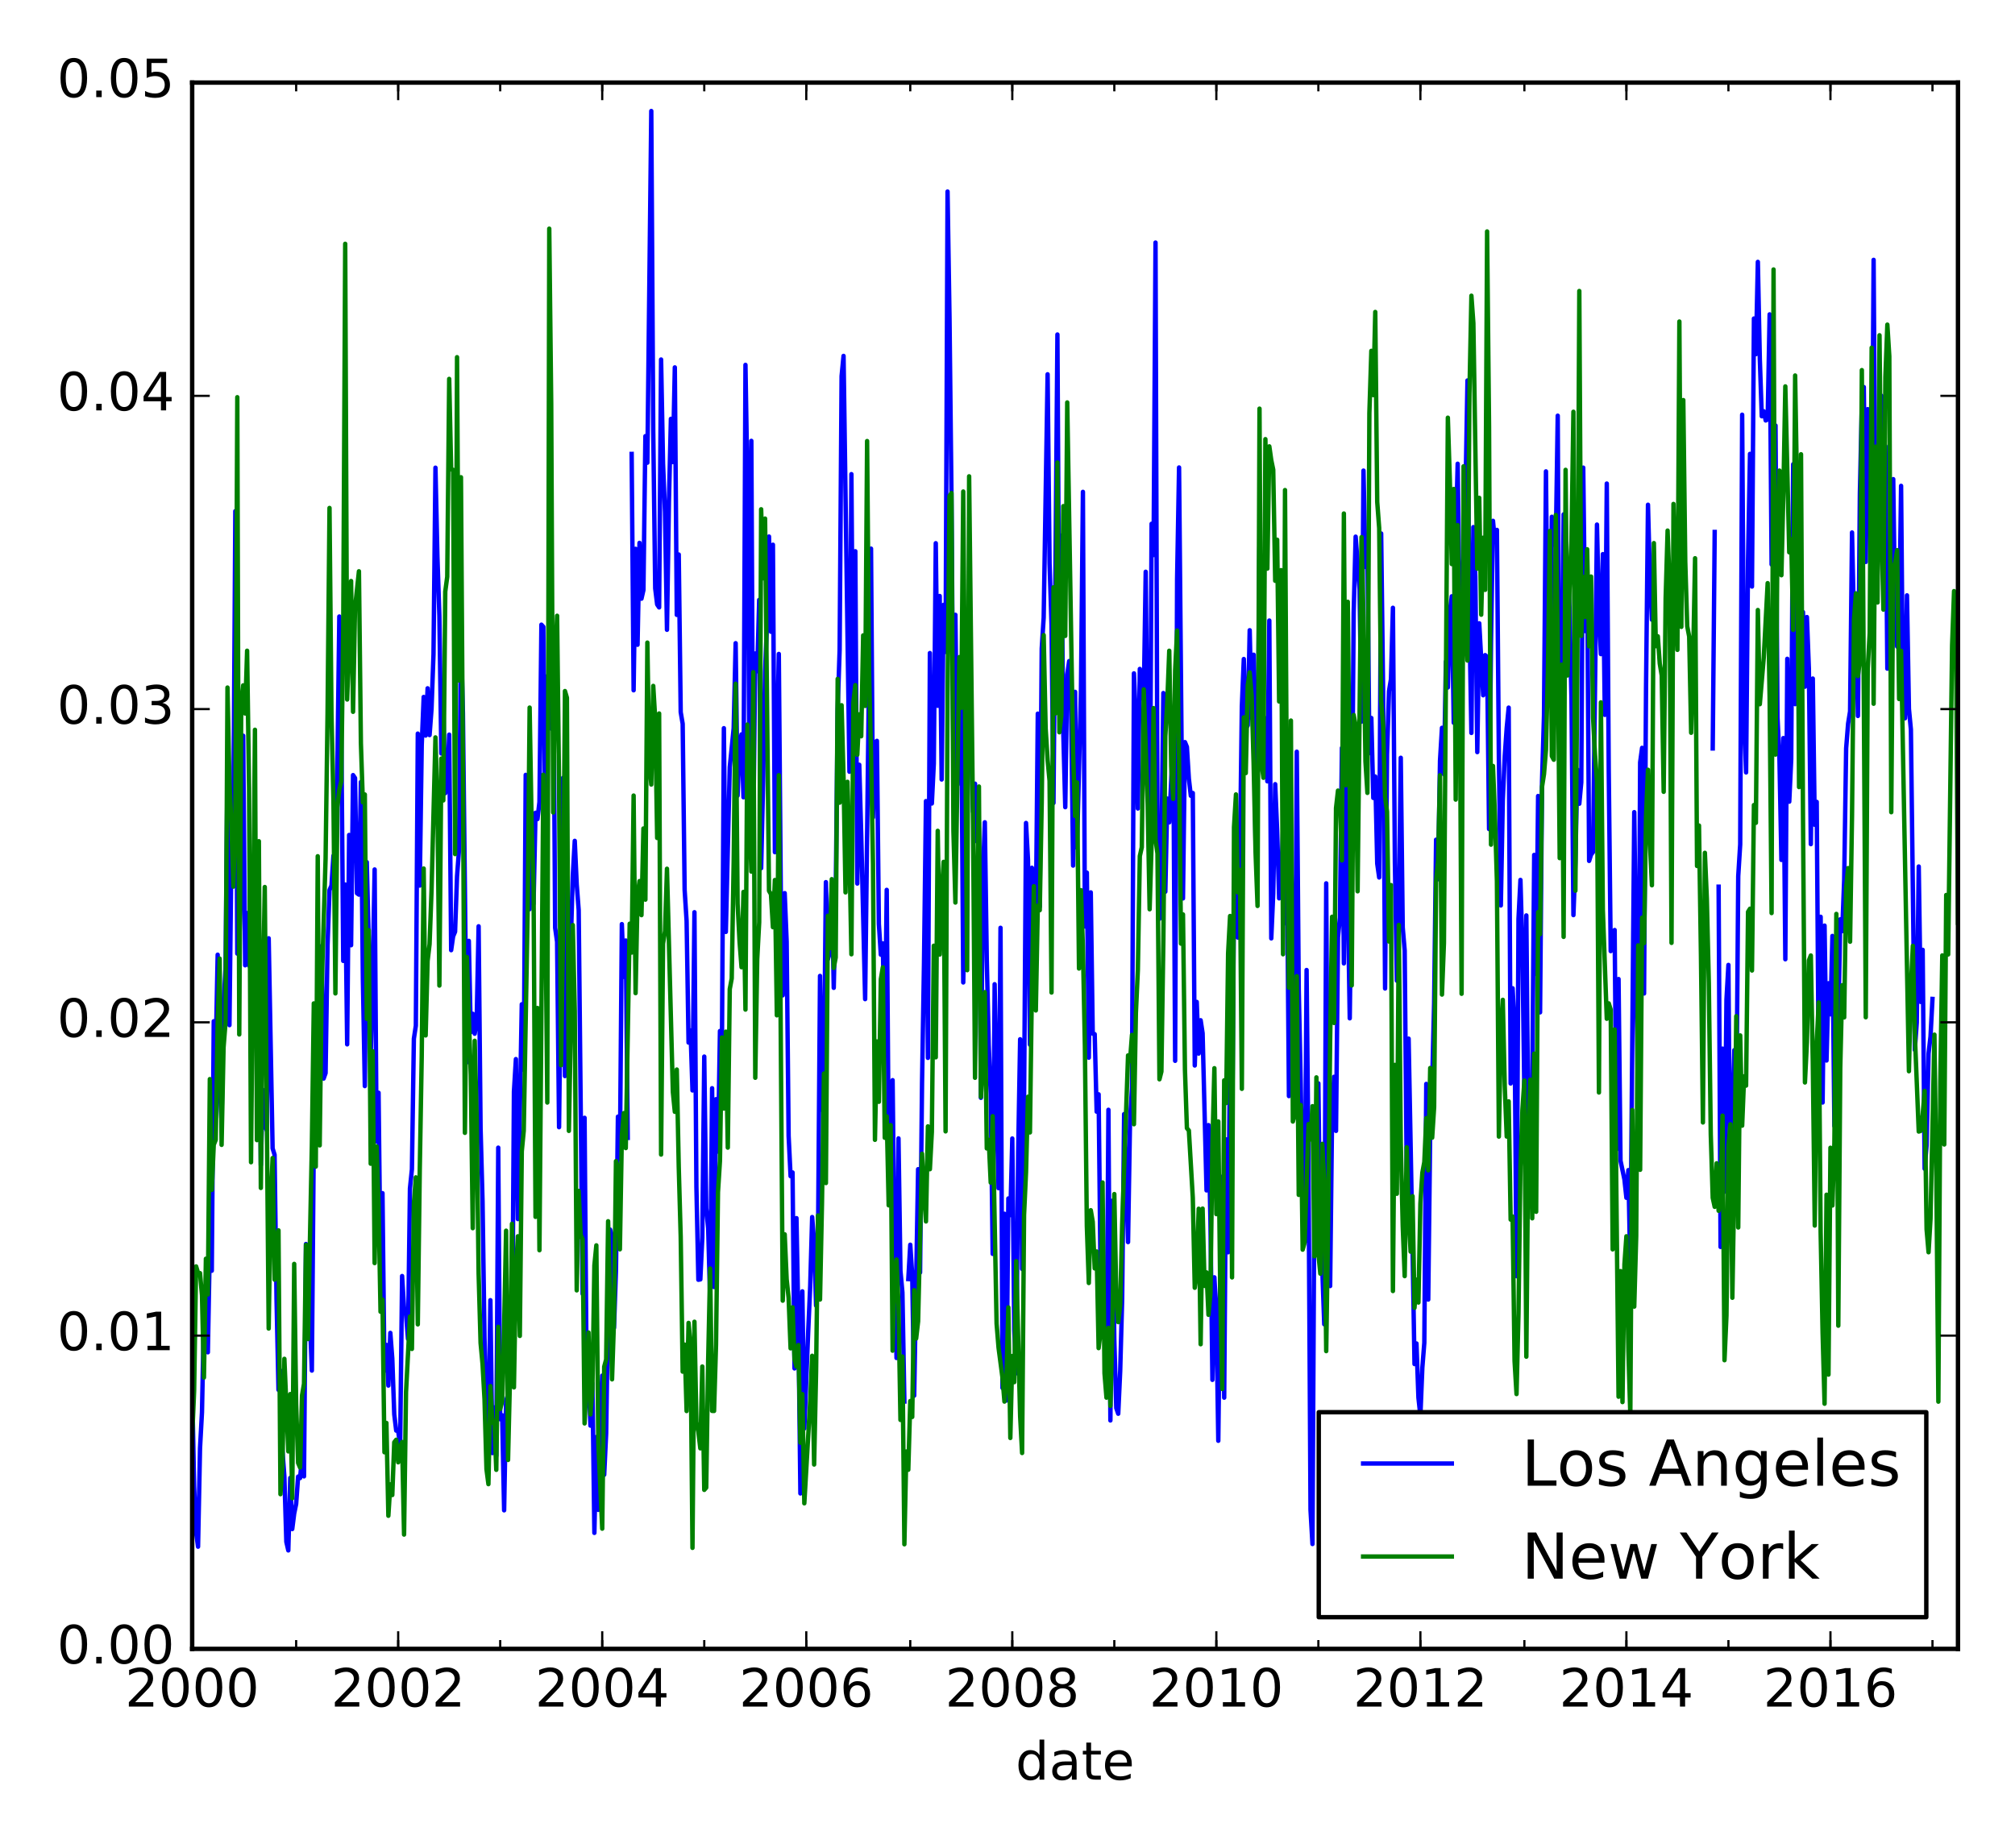 <?xml version="1.0" encoding="utf-8" standalone="no"?>
<!DOCTYPE svg PUBLIC "-//W3C//DTD SVG 1.1//EN"
  "http://www.w3.org/Graphics/SVG/1.1/DTD/svg11.dtd">
<!-- Created with matplotlib (http://matplotlib.org/) -->
<svg height="420pt" version="1.1" viewBox="0 0 458 420" width="458pt" xmlns="http://www.w3.org/2000/svg" xmlns:xlink="http://www.w3.org/1999/xlink">
 <defs>
  <style type="text/css">
*{stroke-linecap:butt;stroke-linejoin:round;stroke-miterlimit:100000;}
  </style>
 </defs>
 <g id="figure_1">
  <g id="patch_1">
   <path d="M 0 420 
L 458 420 
L 458 0 
L 0 0 
z
" style="fill:#ffffff;"/>
  </g>
  <g id="axes_1">
   <g id="patch_2">
    <path d="M 43.679 374.812 
L 445.04 374.812 
L 445.04 18.767 
L 43.679 18.767 
z
" style="fill:#ffffff;"/>
   </g>
   <g id="line2d_1">
    <path clip-path="url(#pc08c378d7a)" d="M 43.679 315.175 
L 44.125 337.873 
L 44.571 348.362 
L 45.017 351.584 
L 45.463 329.205 
L 45.909 321.009 
L 46.354 298.856 
L 46.8 301.526 
L 47.246 307.4 
L 47.692 282.876 
L 48.138 288.854 
L 48.584 232.146 
L 49.03 239.049 
L 49.476 217.017 
L 49.922 245.999 
L 50.368 255.154 
L 50.814 228.191 
L 51.26 220.213 
L 51.706 174.114 
L 52.152 233.03 
L 52.598 194.316 
L 53.044 185.388 
L 53.49 116.186 
L 53.936 216.769 
L 54.382 214.295 
L 54.828 199.708 
L 55.274 167.236 
L 55.72 219.424 
L 56.166 207.555 
L 56.612 219.508 
L 57.057 217.813 
L 57.503 223.027 
L 57.949 199.504 
L 58.395 216.868 
L 58.841 211.18 
L 59.287 264.835 
L 59.733 247.738 
L 60.179 255.884 
L 60.625 256.893 
L 61.071 213.287 
L 61.963 261.047 
L 62.409 262.489 
L 62.855 295.294 
L 63.301 315.947 
L 63.747 311.573 
L 64.193 329.714 
L 64.639 335.646 
L 65.085 350.483 
L 65.531 352.432 
L 65.977 335.944 
L 66.423 347.575 
L 66.869 344.051 
L 67.314 341.878 
L 67.76 335.647 
L 68.206 335.986 
L 68.652 331.198 
L 69.098 335.606 
L 69.544 282.783 
L 69.99 297.838 
L 70.436 299.916 
L 70.882 311.55 
L 71.328 258.689 
L 71.774 255.345 
L 72.22 257.486 
L 72.666 216.754 
L 73.112 215.037 
L 73.558 245.177 
L 74.004 243.924 
L 74.45 214.846 
L 74.896 202.342 
L 75.342 201.303 
L 75.788 194.522 
L 76.234 201.368 
L 76.68 174.193 
L 77.126 140.141 
L 77.571 164.83 
L 78.017 218.428 
L 78.463 201.062 
L 78.909 237.397 
L 79.355 189.797 
L 79.801 214.864 
L 80.247 176.19 
L 80.693 176.861 
L 81.139 203.045 
L 81.585 203.359 
L 82.031 177.759 
L 82.477 222.434 
L 82.923 246.882 
L 83.369 195.974 
L 83.815 214.001 
L 84.261 240.345 
L 84.707 221.688 
L 85.153 197.642 
L 85.599 259.493 
L 86.045 248.396 
L 86.491 288.301 
L 86.937 271.22 
L 87.383 311.572 
L 87.828 305.706 
L 88.274 314.963 
L 88.72 302.985 
L 89.166 308.817 
L 89.612 321.505 
L 90.058 325.2 
L 90.504 325.255 
L 90.95 328.591 
L 91.396 290.061 
L 91.842 297.521 
L 92.288 298.807 
L 92.734 304.345 
L 93.18 270.164 
L 93.626 265.8 
L 94.072 236.117 
L 94.518 233.16 
L 94.964 166.759 
L 95.41 201.304 
L 95.856 169.407 
L 96.302 158.426 
L 96.748 167.204 
L 97.194 156.459 
L 97.64 167.098 
L 98.085 161.136 
L 98.531 148.724 
L 98.977 106.315 
L 99.423 126.534 
L 99.869 140.014 
L 100.315 171.274 
L 100.761 160.576 
L 101.207 180.302 
L 101.653 178.776 
L 102.099 166.993 
L 102.545 215.991 
L 102.991 212.854 
L 103.437 211.794 
L 103.883 199.217 
L 104.329 193.181 
L 104.775 144.612 
L 105.221 162.033 
L 106.113 241.492 
L 106.559 213.871 
L 107.005 234.641 
L 107.451 230.444 
L 107.897 234.981 
L 108.343 232.14 
L 108.788 210.56 
L 109.234 256.486 
L 109.68 273.041 
L 110.126 303.942 
L 110.572 324.925 
L 111.018 325.474 
L 111.464 295.55 
L 111.91 330.307 
L 112.356 319.925 
L 112.802 330.901 
L 113.248 260.878 
L 113.694 322.617 
L 114.14 321.702 
L 114.586 343.32 
L 115.032 318.438 
L 115.478 316.998 
L 115.924 302.001 
L 116.37 312.899 
L 116.816 248.12 
L 117.262 240.744 
L 117.708 277.117 
L 118.6 228.29 
L 119.045 243.175 
L 119.491 176.14 
L 119.937 196.439 
L 120.383 206.664 
L 120.829 184.627 
L 121.275 205.437 
L 121.721 184.752 
L 122.167 186.193 
L 122.613 182.31 
L 123.059 141.997 
L 123.505 142.493 
L 123.951 189.456 
L 124.397 153.725 
L 124.843 158.861 
L 125.289 165.633 
L 125.735 143.849 
L 126.181 210.904 
L 126.627 214.087 
L 127.073 256.23 
L 127.965 176.826 
L 128.411 244.609 
L 128.857 214.38 
L 129.302 214.507 
L 129.748 213.949 
L 130.194 199.036 
L 130.64 191.14 
L 131.086 201.028 
L 131.532 206.879 
L 132.424 294.109 
L 132.87 254.096 
L 133.316 310.428 
L 133.762 312.377 
L 134.208 324.074 
L 134.654 314.384 
L 135.1 348.447 
L 135.546 326.66 
L 135.992 343.213 
L 136.438 321.851 
L 136.884 312.702 
L 137.33 335.233 
L 137.776 325.857 
L 138.222 296.682 
L 138.668 279.496 
L 139.114 280.945 
L 139.559 301.823 
L 140.005 288.965 
L 140.451 253.826 
L 140.897 263.36 
L 141.343 210.067 
L 141.789 222.052 
L 142.235 213.787 
L 142.681 258.653 
M 143.573 103.186 
L 144.019 156.913 
L 144.465 124.759 
L 144.911 146.563 
L 145.357 123.405 
L 145.803 136.089 
L 146.249 134.126 
L 146.695 99.142 
L 147.141 105.179 
L 148.033 25.231 
L 148.479 97.988 
L 148.925 133.74 
L 149.371 137.406 
L 149.817 138.072 
L 150.262 81.718 
L 150.708 105.371 
L 151.154 116.444 
L 151.6 143.16 
L 152.046 114.033 
L 152.492 95.211 
L 152.938 105.035 
L 153.384 83.512 
L 153.83 139.773 
L 154.276 126.047 
L 154.722 161.878 
L 155.168 164.533 
L 155.614 202.3 
L 156.06 209.314 
L 156.506 236.993 
L 156.952 234.238 
L 157.398 247.872 
L 157.844 207.36 
L 158.29 269.758 
L 158.736 290.909 
L 159.182 290.825 
L 159.628 281.4 
L 160.074 240.175 
L 160.519 274.622 
L 160.965 279.227 
L 161.411 295.72 
L 161.857 247.367 
L 162.303 292.561 
L 162.749 249.857 
L 163.195 261.769 
L 163.641 234.364 
L 164.087 238.774 
L 164.533 165.528 
L 164.979 211.836 
L 165.871 174.385 
L 166.763 165.55 
L 167.209 146.204 
L 167.655 180.859 
L 168.101 169.091 
L 168.547 166.929 
L 168.993 181.234 
L 169.439 82.943 
L 169.885 110.227 
L 170.331 172.651 
L 170.776 100.212 
L 171.222 189.55 
L 171.668 148.546 
L 172.114 152.58 
L 172.56 136.368 
L 173.006 197.352 
L 173.452 177.737 
L 173.898 152.603 
L 174.344 141.666 
L 174.79 121.962 
L 175.236 143.606 
L 175.682 123.822 
L 176.128 193.717 
L 177.02 148.65 
L 177.466 202.056 
L 177.912 226.253 
L 178.358 203.02 
L 178.804 214.062 
L 179.25 258.208 
L 179.696 267.363 
L 180.142 266.515 
L 180.588 311.064 
L 181.033 276.899 
L 181.479 300.934 
L 181.925 339.484 
L 182.371 293.54 
L 182.817 324.712 
L 183.709 302.473 
L 184.155 292.396 
L 184.601 276.654 
L 185.047 282.325 
L 185.493 296.78 
L 185.939 281.223 
L 186.385 221.84 
L 186.831 252.294 
L 187.277 243.669 
L 187.723 200.521 
L 188.169 218.046 
L 188.615 216.542 
L 189.061 200.965 
L 189.507 224.553 
L 189.953 204.059 
L 190.399 161.284 
L 190.845 147.749 
L 191.29 85.498 
L 191.736 80.905 
L 193.074 175.428 
L 193.52 107.778 
L 193.966 167.713 
L 194.412 125.304 
L 194.858 200.844 
L 195.304 173.838 
L 195.75 189.605 
L 196.642 227.117 
L 197.534 152.507 
L 197.98 124.711 
L 198.426 185.812 
L 198.872 168.802 
L 199.318 168.406 
L 199.764 210.036 
L 200.21 217.015 
L 200.656 214.443 
L 201.102 238.749 
L 201.548 202.28 
L 201.993 260.517 
L 202.439 247.441 
L 202.885 245.537 
L 203.331 285.06 
L 203.777 308.689 
L 204.223 258.772 
L 204.669 288.879 
L 205.115 293.791 
L 205.561 318.588 
M 206.453 290.749 
L 206.899 282.945 
L 207.345 289.855 
L 207.791 317.251 
L 208.683 265.772 
L 209.129 289.256 
L 209.575 246.177 
L 210.021 218.829 
L 210.467 182.104 
L 210.913 240.469 
L 211.359 148.448 
L 211.805 182.647 
L 212.25 173.562 
L 212.696 123.479 
L 213.142 160.444 
L 213.588 135.481 
L 214.034 177.193 
L 214.48 137.491 
L 214.926 148.194 
L 215.372 43.542 
L 215.818 72.152 
L 216.264 112.561 
L 216.71 172.057 
L 217.156 139.759 
L 217.602 178.394 
L 218.048 159.404 
L 218.494 160.104 
L 218.94 223.324 
L 219.832 168.92 
L 220.278 154.171 
L 221.17 184.54 
L 221.616 178.14 
L 222.062 191.279 
L 222.507 187.019 
L 222.953 249.554 
L 223.399 199.524 
L 223.845 186.916 
L 224.291 218.217 
L 224.737 237.511 
L 225.183 248.628 
L 225.629 285.026 
L 226.075 223.725 
L 226.967 270.099 
L 227.413 210.904 
L 227.859 315.499 
L 228.305 275.904 
L 228.751 318.349 
L 229.197 272.426 
L 229.643 276.217 
L 230.089 258.799 
L 230.535 302.285 
L 230.981 312.178 
L 231.427 261.891 
L 231.873 236.238 
L 232.319 288.45 
L 232.764 250.493 
L 233.21 187.071 
L 233.656 195.396 
L 234.102 237.459 
L 234.548 197.26 
L 234.994 218.852 
L 235.44 209.474 
L 235.886 162.224 
L 236.332 206.094 
L 236.778 147.427 
L 237.224 140.395 
L 238.116 85.081 
L 238.562 128.073 
L 239.008 142.048 
L 239.454 182.526 
L 240.346 76.035 
L 240.792 153.885 
L 241.238 121.744 
L 241.684 166.646 
L 242.13 183.483 
L 242.576 153.322 
L 243.022 150.272 
L 243.467 161.493 
L 243.913 196.761 
L 244.359 157.264 
L 244.805 192.695 
L 245.697 157.201 
L 246.143 111.805 
L 246.589 210.607 
L 247.035 198.357 
L 247.481 240.427 
L 247.927 202.85 
L 248.373 234.965 
L 248.819 235.076 
L 249.265 252.701 
L 249.711 248.755 
L 250.157 290.209 
L 250.603 288.388 
L 251.049 294.766 
L 251.495 313.691 
L 251.941 252.272 
L 252.387 322.89 
L 252.833 272.954 
L 253.279 304.585 
L 253.724 320.07 
L 254.17 321.363 
L 254.616 311.621 
L 255.062 295.296 
L 255.508 253.25 
L 256.4 282.347 
L 256.846 254.859 
L 257.292 247.364 
L 257.738 153.065 
L 258.184 164.11 
L 258.63 183.785 
L 259.076 152.059 
L 259.522 153.867 
L 259.968 159.041 
L 260.414 129.968 
L 260.86 175.365 
L 261.306 200.094 
L 261.752 119.062 
L 262.198 126.174 
L 262.644 55.142 
L 263.09 186.984 
L 263.536 208.854 
L 263.981 193.671 
L 264.427 157.54 
L 264.873 202.693 
L 265.319 181.527 
L 265.765 186.935 
L 266.211 177.377 
L 266.657 164.004 
L 267.103 241.14 
L 267.549 131.59 
L 267.995 106.264 
L 268.887 204.222 
L 269.333 168.695 
L 269.779 169.79 
L 270.225 177.006 
L 270.671 180.894 
L 271.117 180.258 
L 271.563 242.204 
L 272.009 227.75 
L 272.455 239.494 
L 272.901 231.916 
L 273.347 234.871 
L 274.238 270.6 
L 274.684 255.751 
L 275.13 277.727 
L 275.576 313.664 
L 276.022 290.357 
L 276.468 298.551 
L 276.914 327.51 
L 277.36 288.598 
L 277.806 267.47 
L 278.252 317.712 
L 278.698 258.998 
L 279.144 284.664 
L 279.59 238.078 
L 280.036 262.015 
L 280.482 204.456 
L 280.928 201.113 
L 281.374 213.135 
L 281.82 195.264 
L 282.266 160.592 
L 282.712 149.801 
L 283.158 165.555 
L 283.604 164.897 
L 284.05 143.26 
L 284.495 163.165 
L 284.941 148.823 
L 285.387 192.098 
L 285.833 172.127 
L 286.279 124.436 
L 287.171 169.345 
L 287.617 163.262 
L 288.063 177.611 
L 288.509 141.058 
L 288.955 213.313 
L 289.401 203.109 
L 289.847 178.254 
L 290.293 188.821 
L 290.739 204.207 
L 291.185 200.435 
L 291.631 188.288 
L 292.077 209.866 
L 292.523 195.97 
L 292.969 249.158 
L 293.415 188.827 
L 293.861 224.999 
L 294.307 242.179 
L 294.753 170.875 
L 295.198 224.808 
L 295.644 245.894 
L 296.09 272.838 
L 296.536 282.347 
L 296.982 220.496 
L 297.428 266.516 
L 297.874 343.234 
L 298.32 350.979 
L 298.766 266.99 
L 299.212 253.732 
L 299.658 246.269 
L 300.104 282.24 
L 300.55 288.561 
L 300.996 301.023 
L 301.442 200.795 
L 301.888 278.398 
L 302.334 292.335 
L 302.78 253.079 
L 303.226 244.773 
L 303.672 257.066 
L 304.118 213.044 
L 304.564 208.533 
L 305.01 170.003 
L 305.455 219 
L 305.901 158.049 
L 306.347 204.366 
L 306.793 231.478 
L 307.239 194.755 
L 307.685 139.212 
L 308.131 121.989 
L 309.023 133.932 
L 309.469 164.041 
L 309.915 106.972 
L 310.361 128.862 
L 310.807 124.19 
L 311.253 171.195 
L 311.699 163.204 
L 312.145 181.383 
L 312.591 176.507 
L 313.037 196.311 
L 313.483 199.463 
L 313.929 121.265 
L 314.375 157.063 
L 314.821 224.699 
L 315.267 171.475 
L 315.712 157.112 
L 316.158 154.405 
L 316.604 138.161 
L 317.05 196.015 
L 317.496 222.92 
L 317.942 207.743 
L 318.388 172.252 
L 318.834 210.837 
L 319.28 216.071 
L 319.726 265.767 
L 320.172 236.096 
L 321.064 283.524 
L 321.51 310.07 
L 321.956 305.389 
L 322.402 317.696 
L 322.848 321.817 
L 323.294 310.853 
L 323.74 305.237 
L 324.186 246.391 
L 324.632 295.406 
L 325.078 256.921 
L 325.524 246.307 
L 325.969 227.998 
L 326.415 190.879 
L 326.861 199.86 
L 327.307 172.913 
L 327.753 165.447 
L 328.199 175.996 
L 328.645 150.404 
L 329.091 156.269 
L 329.537 139.053 
L 329.983 135.547 
L 330.429 164.293 
L 330.875 123.421 
L 331.321 105.415 
L 331.767 138.986 
L 332.213 149.994 
L 332.659 125.73 
L 333.105 111.444 
L 333.551 86.484 
L 333.997 141.466 
L 334.443 166.607 
L 334.889 119.817 
L 335.335 131.063 
L 335.781 170.969 
L 336.227 141.688 
L 337.118 158.044 
L 337.564 148.917 
L 338.01 149.3 
L 338.456 188.46 
L 338.902 145.901 
L 339.348 118.391 
L 339.794 123.172 
L 340.24 120.455 
L 340.686 172.076 
L 341.132 205.822 
L 341.578 181.945 
L 342.024 171.872 
L 342.47 165.461 
L 342.916 160.851 
L 343.362 246.296 
L 343.808 224.644 
L 344.254 233.407 
L 344.7 290.096 
L 345.146 208.877 
L 345.592 200.021 
L 346.038 216.023 
L 346.484 248.863 
L 346.929 208.09 
L 347.375 256.449 
L 347.821 256.271 
L 348.267 247.145 
L 348.713 194.336 
L 349.159 221.383 
L 349.605 180.942 
L 350.051 230.125 
L 350.497 177.546 
L 350.943 162.588 
L 351.389 107.15 
L 351.835 155.09 
L 352.281 159.847 
L 352.727 117.471 
L 353.173 119.738 
L 353.619 124.087 
L 354.065 94.494 
L 354.511 184.989 
L 354.957 172.135 
L 355.403 116.928 
L 355.849 135.023 
L 356.295 128.108 
L 356.741 138.081 
L 357.186 158.612 
L 357.632 208.015 
L 358.078 195.984 
L 358.524 174.961 
L 358.97 182.7 
L 359.416 177.836 
L 359.862 106.3 
L 360.308 143.453 
L 360.754 129.72 
L 361.2 195.697 
L 361.646 194.259 
L 362.092 193.689 
L 362.984 119.243 
L 363.43 139.307 
L 363.876 148.686 
L 364.322 125.962 
L 364.768 162.498 
L 365.214 109.919 
L 365.66 175.281 
L 366.106 216.203 
L 366.552 214.936 
L 366.998 211.407 
L 367.443 261.245 
L 367.889 222.549 
L 368.335 263.842 
L 369.227 268.114 
L 369.673 272.275 
L 370.119 265.981 
L 370.565 288.66 
L 371.457 184.613 
L 372.349 253.773 
L 372.795 173.294 
L 373.241 169.991 
L 373.687 225.834 
L 374.133 156.525 
L 374.579 114.732 
L 375.025 131.571 
L 375.471 140.87 
L 375.917 135.452 
M 389.295 170.134 
L 389.741 120.922 
M 390.633 201.559 
L 391.079 283.451 
L 391.525 238.368 
L 391.971 270.901 
L 392.417 227.247 
L 392.863 219.34 
L 393.309 280.862 
L 393.755 253.487 
L 394.201 238.708 
L 394.647 255.067 
L 395.093 199.154 
L 395.539 191.944 
L 395.985 94.271 
L 396.431 162.981 
L 396.877 175.591 
L 397.323 127.196 
L 397.769 103.171 
L 398.215 133.33 
L 398.66 72.404 
L 399.106 80.509 
L 399.552 59.529 
L 399.998 81.583 
L 400.444 94.625 
L 400.89 93.492 
L 401.336 95.578 
L 401.782 95.332 
L 402.228 71.456 
L 402.674 128.303 
L 403.12 127.401 
L 403.566 96.724 
L 404.012 162.95 
L 404.458 172.315 
L 404.904 195.473 
L 405.35 167.772 
L 405.796 218.057 
L 406.242 149.756 
L 406.688 182.236 
L 407.134 172.564 
L 407.58 105.535 
L 408.026 160.06 
L 408.472 124.953 
L 408.917 155.1 
L 409.363 163.607 
L 409.809 139.136 
L 410.255 156.099 
L 410.701 140.263 
L 411.147 151.97 
L 411.593 191.884 
L 412.039 154.244 
L 412.485 187.484 
L 412.931 182.278 
L 413.377 242.851 
L 413.823 208.398 
L 414.269 250.616 
L 414.715 210.404 
L 415.161 241.07 
L 415.607 223.507 
L 416.053 230.569 
L 416.499 212.753 
L 416.945 255.938 
L 417.391 238.218 
L 417.837 232.693 
L 418.283 208.971 
L 418.729 211.661 
L 419.174 200.021 
L 419.62 170.102 
L 420.066 164.484 
L 420.512 161.713 
L 420.958 121.043 
L 421.404 142.021 
L 421.85 136.981 
L 422.296 162.751 
L 422.742 112.165 
L 423.188 91.821 
L 423.634 87.983 
L 424.08 127.735 
L 424.526 93.005 
L 424.972 103.836 
L 425.418 125.081 
L 425.864 59.069 
L 426.31 126.367 
L 426.756 121.123 
L 427.202 112.911 
L 427.648 89.97 
L 428.094 114.76 
L 428.54 101.406 
L 428.986 152 
L 429.432 149.103 
L 429.877 135.036 
L 430.323 108.915 
L 430.769 142.119 
L 431.215 146.969 
L 431.661 143.375 
L 432.107 110.442 
L 432.553 160.985 
L 432.999 163.285 
L 433.445 135.335 
L 433.891 161.125 
L 434.337 165.822 
L 435.229 238.677 
L 435.675 232.436 
L 436.121 196.969 
L 436.567 227.75 
L 437.013 215.909 
L 437.459 265.672 
L 437.905 260.386 
L 438.351 239.485 
L 438.797 235.616 
L 439.243 227.073 
L 439.243 227.073 
" style="fill:none;stroke:#0000ff;stroke-linecap:square;"/>
   </g>
   <g id="line2d_2">
    <path clip-path="url(#pc08c378d7a)" d="M 43.679 326.681 
L 44.125 316.155 
L 44.571 287.869 
L 45.017 289.347 
L 45.463 289.4 
L 45.909 294.425 
L 46.354 313.131 
L 46.8 286.126 
L 47.246 294.252 
L 47.692 245.296 
L 48.138 270.471 
L 48.584 260.232 
L 49.03 259.103 
L 49.476 232.611 
L 49.922 217.899 
L 50.368 260.245 
L 50.814 238.089 
L 51.26 232.441 
L 51.706 156.288 
L 52.152 177.835 
L 52.598 187.278 
L 53.044 201.543 
L 53.49 186.272 
L 53.936 90.289 
L 54.382 235.149 
L 54.828 160.381 
L 55.274 155.793 
L 55.72 162.196 
L 56.166 147.919 
L 56.612 179.218 
L 57.057 264.194 
L 57.949 165.886 
L 58.395 259.169 
L 58.841 191.219 
L 59.287 270.035 
L 59.733 227.363 
L 60.179 201.629 
L 61.071 301.996 
L 61.517 273.171 
L 61.963 263.236 
L 62.409 290.892 
L 62.855 281.886 
L 63.301 279.675 
L 63.747 339.651 
L 64.193 333.255 
L 64.639 308.88 
L 65.531 329.924 
L 65.977 316.894 
L 66.423 340.575 
L 66.869 287.303 
L 67.314 319.209 
L 67.76 332.545 
L 68.206 333.585 
L 68.652 317.193 
L 69.098 314.568 
L 69.544 282.991 
L 69.99 304.389 
L 70.882 260.504 
L 71.328 228.088 
L 71.774 265.184 
L 72.22 194.633 
L 72.666 260.36 
L 73.112 224.693 
L 74.004 195.186 
L 74.45 162.227 
L 74.896 115.466 
L 75.342 162.261 
L 75.788 181.731 
L 76.234 225.818 
L 76.68 183.508 
L 77.126 179.467 
L 77.571 177.566 
L 78.017 142.404 
L 78.463 55.418 
L 78.909 159.01 
L 79.801 132.076 
L 80.247 161.805 
L 80.693 138.225 
L 81.585 129.858 
L 82.031 168.923 
L 82.477 182.385 
L 82.923 180.594 
L 83.369 231.596 
L 83.815 211.445 
L 84.261 264.532 
L 84.707 238.976 
L 85.153 287.121 
L 85.599 260.592 
L 86.045 273.648 
L 86.491 298.175 
L 86.937 295.416 
L 87.383 330.12 
L 87.828 323.453 
L 88.274 344.56 
L 88.72 337.414 
L 89.166 339.846 
L 89.612 327.857 
L 90.058 327.276 
L 90.504 332.404 
L 90.95 328.877 
L 91.396 327.788 
L 91.842 348.832 
L 92.288 316.456 
L 93.18 299.269 
L 93.626 306.633 
L 94.072 273.62 
L 94.518 267.628 
L 94.964 301.053 
L 95.41 265.975 
L 95.856 240.166 
L 96.302 197.43 
L 96.748 235.37 
L 97.194 218.423 
L 97.64 214.62 
L 98.085 202.451 
L 98.977 167.62 
L 99.423 182.718 
L 99.869 224.033 
L 100.315 172.43 
L 100.761 181.947 
L 101.207 134.474 
L 101.653 131.098 
L 102.099 86.13 
L 102.545 106.711 
L 102.991 106.793 
L 103.437 194.144 
L 103.883 81.196 
L 104.329 154.685 
L 104.775 108.482 
L 105.221 174.321 
L 105.667 257.512 
L 106.113 217.538 
L 107.005 244.387 
L 107.451 279.183 
L 107.897 236.585 
L 108.343 253.994 
L 108.788 289.532 
L 109.234 305.274 
L 109.68 310.081 
L 110.126 318.034 
L 110.572 333.952 
L 111.018 337.367 
L 111.464 315.076 
L 111.91 323.403 
L 112.356 322.969 
L 112.802 334.115 
L 113.248 301.609 
L 113.694 320.294 
L 114.14 318.568 
L 114.586 301.403 
L 115.032 279.753 
L 115.478 331.868 
L 115.924 312.841 
L 116.37 278.183 
L 116.816 315.375 
L 117.262 289.8 
L 117.708 281.027 
L 118.154 303.676 
L 118.6 261.71 
L 119.045 257.017 
L 119.937 206.667 
L 120.383 160.843 
L 120.829 187.065 
L 121.275 201.635 
L 121.721 276.611 
L 122.167 229.127 
L 122.613 284.196 
L 123.505 176.101 
L 123.951 203.982 
L 124.397 250.622 
L 124.843 51.979 
L 125.289 91.828 
L 125.735 184.691 
L 126.181 150.542 
L 126.627 139.97 
L 127.073 178.691 
L 127.519 242.14 
L 127.965 212.478 
L 128.411 157.086 
L 128.857 158.616 
L 129.302 257.069 
L 130.194 210.275 
L 130.64 229.805 
L 131.086 293.319 
L 131.532 270.712 
L 131.978 280.691 
L 132.424 281.71 
L 132.87 323.564 
L 133.316 314.519 
L 133.762 302.897 
L 134.208 321.517 
L 134.654 315.711 
L 135.1 287.643 
L 135.546 283.085 
L 135.992 327.996 
L 136.884 347.488 
L 137.33 310.682 
L 137.776 309.035 
L 138.222 277.603 
L 139.114 313.547 
L 139.559 300.107 
L 140.005 263.943 
L 140.451 265.256 
L 140.897 283.988 
L 141.343 258.075 
L 141.789 253.03 
L 142.235 260.979 
L 143.127 209.973 
L 143.573 216.533 
L 144.019 180.843 
L 144.465 225.756 
L 144.911 203.67 
L 145.357 200.283 
L 145.803 208.026 
L 146.249 188.327 
L 146.695 204.504 
L 147.141 146.07 
L 147.587 173.331 
L 148.033 178.341 
L 148.479 155.918 
L 148.925 163.34 
L 149.371 190.479 
L 149.817 162.185 
L 150.262 262.448 
L 150.708 214.509 
L 151.154 211.659 
L 151.6 197.479 
L 152.938 248.227 
L 153.384 252.736 
L 153.83 243.121 
L 154.276 265.236 
L 154.722 281.163 
L 155.168 311.793 
L 155.614 305.645 
L 156.06 320.751 
L 156.506 300.716 
L 156.952 305.549 
L 157.398 351.855 
L 157.844 300.452 
L 158.29 323.314 
L 158.736 325.445 
L 159.182 329.229 
L 159.628 310.629 
L 160.074 338.674 
L 160.519 338.159 
L 160.965 309.131 
L 161.411 288.359 
L 161.857 320.719 
L 162.303 320.731 
L 162.749 305.683 
L 163.195 271.003 
L 163.641 263.906 
L 164.087 235.833 
L 164.533 251.987 
L 164.979 234.511 
L 165.425 260.871 
L 165.871 224.841 
L 166.317 222.424 
L 166.763 195.774 
L 167.209 155.427 
L 167.655 205.497 
L 168.101 214.068 
L 168.547 219.861 
L 168.993 202.744 
L 169.439 229.495 
L 169.885 164.698 
L 170.331 184.725 
L 170.776 198.127 
L 171.222 152.789 
L 171.668 244.993 
L 172.114 218.026 
L 172.56 209.641 
L 173.006 115.764 
L 173.452 131.458 
L 173.898 117.881 
L 174.79 202.501 
L 175.236 203.261 
L 175.682 210.761 
L 176.128 200.039 
L 176.574 230.799 
L 177.02 176.215 
L 177.912 295.663 
L 178.358 280.579 
L 178.804 290.809 
L 179.25 295.035 
L 179.696 306.499 
L 180.142 297.176 
L 180.588 308.99 
L 181.033 310.628 
L 181.479 305.747 
L 181.925 327.94 
L 182.371 316.906 
L 182.817 341.725 
L 184.155 318.533 
L 184.601 308.19 
L 185.047 332.908 
L 185.493 311.81 
L 185.939 276.279 
L 186.385 295.402 
L 186.831 273.559 
L 187.277 244.032 
L 187.723 268.927 
L 188.169 208.166 
L 188.615 215.564 
L 189.061 199.841 
L 189.507 220.044 
L 189.953 217.656 
L 190.399 154.323 
L 190.845 182.461 
L 191.29 160.309 
L 191.736 176.79 
L 192.182 202.854 
L 192.628 177.717 
L 193.074 193.667 
L 193.52 216.924 
L 193.966 159.687 
L 194.412 155.736 
L 194.858 171.566 
L 195.304 162.372 
L 195.75 167.364 
L 196.196 144.432 
L 196.642 160.472 
L 197.088 100.254 
L 197.534 152.695 
L 197.98 171.436 
L 198.426 196.408 
L 198.872 259.1 
L 199.318 236.735 
L 199.764 250.452 
L 200.21 222.6 
L 200.656 219.884 
L 201.102 258.632 
L 201.548 253.768 
L 201.993 273.989 
L 202.439 255.76 
L 202.885 307.031 
L 203.331 290.18 
L 203.777 286.305 
L 204.223 296.797 
L 204.669 322.772 
L 205.115 308.358 
L 205.561 351.036 
L 206.007 329.949 
L 206.453 334.093 
L 206.899 318.48 
L 207.345 322.095 
L 207.791 293.272 
L 208.237 304.252 
L 208.683 300.367 
L 209.575 262.256 
L 210.021 271.276 
L 210.467 277.651 
L 210.913 256.036 
L 211.359 265.78 
L 211.805 257.302 
L 212.25 214.979 
L 212.696 240.341 
L 213.142 188.859 
L 213.588 216.98 
L 214.034 203.285 
L 214.48 195.913 
L 214.926 257.178 
L 215.372 158.254 
L 215.818 112.778 
L 216.264 112.076 
L 216.71 188.949 
L 217.156 205.161 
L 218.048 149.371 
L 218.494 160.894 
L 218.94 111.727 
L 219.832 220.541 
L 220.278 108.273 
L 221.17 187.604 
L 221.616 245 
L 222.062 203.905 
L 222.507 178.783 
L 222.953 249.345 
L 223.399 241.35 
L 223.845 225.527 
L 224.291 261.052 
L 224.737 259.095 
L 225.183 268.82 
L 225.629 253.73 
L 226.521 300.887 
L 226.967 306.35 
L 227.859 313.167 
L 228.305 318.601 
L 228.751 313.565 
L 229.197 297.197 
L 229.643 326.874 
L 230.089 308.239 
L 230.535 314.183 
L 230.981 286.674 
L 231.873 321.928 
L 232.319 330.29 
L 232.764 276.167 
L 233.21 266.493 
L 233.656 249.309 
L 234.102 257.422 
L 234.548 224.12 
L 234.994 201.451 
L 235.44 229.69 
L 235.886 205.884 
L 236.332 206.898 
L 236.778 182.424 
L 237.224 144.371 
L 237.67 165.563 
L 238.116 172.759 
L 238.562 177.496 
L 239.008 225.616 
L 239.454 133.51 
L 239.9 162.168 
L 240.346 105.131 
L 240.792 166.463 
L 241.238 162.704 
L 241.684 115.051 
L 242.13 144.554 
L 242.576 91.48 
L 243.913 171.06 
L 244.359 185.486 
L 244.805 177.844 
L 245.251 220.162 
L 245.697 202.345 
L 246.143 215.35 
L 246.589 237.778 
L 247.035 278.721 
L 247.481 291.647 
L 247.927 275.098 
L 248.373 277.731 
L 248.819 288.327 
L 249.265 284.478 
L 249.711 306.451 
L 250.157 302.818 
L 250.603 268.793 
L 251.049 312.168 
L 251.495 317.71 
L 251.941 301.84 
L 252.387 319.58 
L 252.833 302.418 
L 253.279 271.426 
L 253.724 294.54 
L 254.17 300.54 
L 254.616 296.706 
L 255.062 278.37 
L 256.4 239.903 
L 256.846 241.195 
L 257.292 235.246 
L 257.738 255.557 
L 258.184 230.244 
L 258.63 220.536 
L 259.076 194.604 
L 259.522 192.601 
L 259.968 156.695 
L 260.86 182.941 
L 261.306 206.694 
L 261.752 191.839 
L 262.198 160.962 
L 262.644 190.834 
L 263.09 194.031 
L 263.536 245.342 
L 263.981 243.588 
L 264.427 213.692 
L 264.873 167.32 
L 265.319 159.571 
L 265.765 147.924 
L 266.211 174.155 
L 266.657 181.607 
L 267.103 152.407 
L 267.549 143.324 
L 267.995 173.302 
L 268.441 214.505 
L 268.887 207.858 
L 269.333 243.179 
L 269.779 256.452 
L 270.225 256.987 
L 271.117 272.243 
L 271.563 292.73 
L 272.009 289.055 
L 272.455 274.767 
L 272.901 305.566 
L 273.347 274.732 
L 273.793 292.306 
L 274.238 289.235 
L 274.684 298.876 
L 275.13 293.99 
L 275.576 260.165 
L 276.022 242.815 
L 276.468 275.988 
L 276.914 254.921 
L 277.36 294.076 
L 277.806 315.732 
L 278.252 245.573 
L 278.698 250.742 
L 279.144 216.695 
L 279.59 208.22 
L 280.036 290.375 
L 280.482 188.024 
L 280.928 180.581 
L 281.374 202.852 
L 281.82 197.749 
L 282.266 247.511 
L 282.712 163.063 
L 283.158 175.733 
L 283.604 155.777 
L 284.05 152.835 
L 284.495 158.133 
L 284.941 173.513 
L 285.387 193.92 
L 285.833 205.936 
L 286.279 92.892 
L 286.725 173.429 
L 287.171 176.804 
L 287.617 99.824 
L 288.063 129.255 
L 288.509 101.46 
L 288.955 104.61 
L 289.401 106.769 
L 289.847 132.023 
L 290.293 122.687 
L 290.739 159.459 
L 291.185 129.597 
L 291.631 216.92 
L 292.077 111.399 
L 292.523 186.109 
L 292.969 224.52 
L 293.415 163.792 
L 293.861 254.94 
L 294.307 253.269 
L 294.753 221.89 
L 295.198 271.614 
L 295.644 251.188 
L 296.09 284.066 
L 296.536 282.47 
L 297.428 255.525 
L 297.874 259.011 
L 298.32 251.447 
L 298.766 285.584 
L 299.212 244.902 
L 299.658 284.967 
L 300.104 289.52 
L 300.55 260.019 
L 300.996 268.635 
L 301.442 307.132 
L 301.888 276.858 
L 302.334 236.407 
L 302.78 208.391 
L 303.226 232.535 
L 303.672 183.686 
L 304.118 179.708 
L 304.564 182.7 
L 305.01 195.579 
L 305.455 116.729 
L 305.901 178.476 
L 306.347 136.8 
L 307.239 224.008 
L 307.685 162.528 
L 308.131 164.95 
L 308.577 202.605 
L 309.469 122.095 
L 309.915 140.284 
L 310.361 173.082 
L 310.807 180.234 
L 311.253 93.907 
L 311.699 79.752 
L 312.145 89.814 
L 312.591 70.912 
L 313.037 114.12 
L 313.483 120.054 
L 313.929 159.331 
L 314.375 164.949 
L 314.821 181.169 
L 315.267 184.517 
L 315.712 214.022 
L 316.158 201.183 
L 316.604 293.471 
L 317.05 242.068 
L 317.496 271.357 
L 317.942 210.253 
L 318.388 259.781 
L 318.834 278.7 
L 319.28 290.085 
L 319.726 260.783 
L 320.172 275.443 
L 320.618 284.516 
L 321.064 271.902 
L 321.51 297.287 
L 321.956 290.877 
L 322.402 296.084 
L 322.848 273.572 
L 323.294 266.569 
L 323.74 264.154 
L 324.186 254.161 
L 324.632 266.032 
L 325.078 242.777 
L 325.524 258.61 
L 325.969 251.683 
L 326.415 200.444 
L 326.861 195.668 
L 327.307 176.211 
L 327.753 226.082 
L 328.199 214.391 
L 329.091 94.946 
L 329.537 109.087 
L 329.983 128.225 
L 330.429 111.146 
L 330.875 181.76 
L 331.321 119.372 
L 331.767 149.172 
L 332.213 225.9 
L 332.659 106 
L 333.105 139.962 
L 333.551 150.157 
L 333.997 89.513 
L 334.443 67.218 
L 334.889 73.457 
L 335.781 129.263 
L 336.227 113.168 
L 336.672 139.735 
L 337.118 122.23 
L 337.564 134.083 
L 338.01 52.611 
L 338.456 97.032 
L 338.902 192.004 
L 339.348 174.113 
L 339.794 185.347 
L 340.24 200.342 
L 340.686 258.364 
L 341.132 235.124 
L 341.578 227.275 
L 342.024 246.937 
L 342.47 258.356 
L 342.916 250.358 
L 343.362 277.24 
L 343.808 276.528 
L 344.254 309.393 
L 344.7 316.893 
L 345.146 298.612 
L 345.592 265.165 
L 346.038 252.28 
L 346.484 245.61 
L 346.929 308.394 
L 347.375 258.665 
L 347.821 245.424 
L 348.267 276.941 
L 348.713 239.513 
L 349.159 275.455 
L 349.605 207.33 
L 350.051 212.36 
L 350.497 178.854 
L 350.943 175.97 
L 351.389 170.472 
L 351.835 152.31 
L 352.281 120.695 
L 352.727 171.876 
L 353.173 172.7 
L 353.619 117.053 
L 354.065 145.432 
L 354.511 195.067 
L 354.957 151.094 
L 355.403 212.964 
L 355.849 106.801 
L 356.295 153.547 
L 356.741 133.94 
L 357.186 123.029 
L 357.632 93.597 
L 358.078 202.474 
L 358.524 151.611 
L 358.97 66.149 
L 359.416 144.55 
L 359.862 131.149 
L 360.308 140.238 
L 360.754 124.854 
L 361.2 146.911 
L 361.646 131.062 
L 362.092 163.078 
L 362.538 171.488 
L 362.984 177.573 
L 363.43 248.341 
L 363.876 159.651 
L 364.322 206.796 
L 365.214 231.579 
L 365.66 228.082 
L 366.106 229.504 
L 366.552 284.001 
L 366.998 234.008 
L 367.889 317.493 
L 368.335 288.94 
L 368.781 318.714 
L 369.227 287.381 
L 369.673 281.021 
L 370.119 306.883 
L 370.565 321.648 
L 371.011 252.305 
L 371.457 297.012 
L 371.903 281.003 
L 372.349 214.896 
L 372.795 265.913 
L 373.241 208.608 
L 373.687 214.388 
L 374.133 185.644 
L 374.579 174.983 
L 375.025 191.647 
L 375.471 201.238 
L 375.917 123.454 
L 376.363 146.884 
L 376.809 144.638 
L 377.255 150.821 
L 377.701 153.538 
L 378.146 179.99 
L 378.592 135.978 
L 379.038 120.608 
L 379.484 132.807 
L 379.93 214.329 
L 380.376 114.554 
L 380.822 134.167 
L 381.268 147.725 
L 381.714 73.087 
L 382.16 142.501 
L 382.606 90.943 
L 383.052 127.639 
L 383.498 142.36 
L 383.944 144.701 
L 384.39 166.57 
L 384.836 150.073 
L 385.282 126.897 
L 385.728 196.857 
L 386.174 187.656 
L 386.62 217.427 
L 387.066 255.154 
L 387.512 193.854 
L 387.958 204.298 
L 388.403 223.326 
L 388.849 257.876 
L 389.295 272.284 
L 389.741 274.331 
L 390.187 264.431 
L 390.633 275.231 
L 391.079 271.367 
L 391.525 253.604 
L 391.971 309.197 
L 392.417 299.055 
L 392.863 260.656 
L 393.309 255.563 
L 393.755 295.002 
L 394.201 268.3 
L 394.647 230.994 
L 395.093 279.025 
L 395.539 235.367 
L 395.985 255.881 
L 396.431 244.661 
L 396.877 246.777 
L 397.323 207.279 
L 397.769 206.56 
L 398.215 220.613 
L 398.66 182.996 
L 399.106 187.04 
L 399.552 138.664 
L 399.998 160.076 
L 400.89 149.54 
L 401.782 132.557 
L 402.228 158.552 
L 402.674 207.555 
L 403.12 61.255 
L 403.566 171.528 
L 404.012 123.366 
L 404.458 106.971 
L 404.904 130.76 
L 405.35 112.207 
L 405.796 87.832 
L 406.688 125.556 
L 407.134 122.572 
L 407.58 143.185 
L 408.026 85.354 
L 408.472 112.093 
L 408.917 178.917 
L 409.363 103.261 
L 409.809 185.105 
L 410.255 246.062 
L 410.701 236.965 
L 411.147 218.326 
L 411.593 217.201 
L 412.039 241.357 
L 412.485 278.589 
L 412.931 237.204 
L 413.377 227.88 
L 413.823 280.164 
L 414.269 303.005 
L 414.715 319.087 
L 415.161 271.577 
L 415.607 312.467 
L 416.053 260.901 
L 416.499 274.032 
L 416.945 259.741 
L 417.391 207.744 
L 417.837 301.35 
L 418.283 242.722 
L 418.729 223.956 
L 419.174 231.266 
L 419.62 201.772 
L 420.066 197.331 
L 420.512 214.065 
L 420.958 185.29 
L 421.404 140.845 
L 421.85 134.88 
L 422.296 153.682 
L 422.742 150.079 
L 423.188 84.13 
L 424.08 231.241 
L 424.526 151.973 
L 424.972 143.925 
L 425.418 79.038 
L 425.864 159.97 
L 426.31 101.541 
L 426.756 136.955 
L 427.202 76.209 
L 427.648 120.386 
L 428.094 138.578 
L 428.54 85.661 
L 428.986 73.793 
L 429.432 80.988 
L 429.877 184.627 
L 430.323 129.199 
L 430.769 127.842 
L 431.215 125.058 
L 431.661 158.904 
L 432.107 147.928 
L 433.891 243.508 
L 434.337 224.359 
L 434.783 215 
L 435.229 234.997 
L 436.121 257.218 
L 436.567 257.07 
L 437.013 253.481 
L 437.459 247.973 
L 437.905 279.428 
L 438.351 284.657 
L 438.797 277.02 
L 439.689 235.192 
L 440.134 268.706 
L 440.58 318.619 
L 441.026 245.772 
L 441.472 217.177 
L 441.918 260.158 
L 442.364 203.443 
L 442.81 216.966 
L 443.702 146.734 
L 444.148 134.365 
L 444.594 145.644 
L 445.04 209.759 
L 445.04 209.759 
" style="fill:none;stroke:#008000;stroke-linecap:square;"/>
   </g>
   <g id="patch_3">
    <path d="M 43.679 18.767 
L 445.04 18.767 
" style="fill:none;stroke:#000000;stroke-linecap:square;stroke-linejoin:miter;"/>
   </g>
   <g id="patch_4">
    <path d="M 43.679 374.812 
L 445.04 374.812 
" style="fill:none;stroke:#000000;stroke-linecap:square;stroke-linejoin:miter;"/>
   </g>
   <g id="patch_5">
    <path d="M 43.679 374.812 
L 43.679 18.767 
" style="fill:none;stroke:#000000;stroke-linecap:square;stroke-linejoin:miter;"/>
   </g>
   <g id="patch_6">
    <path d="M 445.04 374.812 
L 445.04 18.767 
" style="fill:none;stroke:#000000;stroke-linecap:square;stroke-linejoin:miter;"/>
   </g>
   <g id="matplotlib.axis_1">
    <g id="xtick_1">
     <g id="line2d_3">
      <defs>
       <path d="M 0 0 
L 0 -4 
" id="m7a25dfb551" style="stroke:#000000;stroke-width:0.5;"/>
      </defs>
      <g>
       <use style="stroke:#000000;stroke-width:0.5;" x="43.679" xlink:href="#m7a25dfb551" y="374.812"/>
      </g>
     </g>
     <g id="line2d_4">
      <defs>
       <path d="M 0 0 
L 0 4 
" id="m760bdc2a49" style="stroke:#000000;stroke-width:0.5;"/>
      </defs>
      <g>
       <use style="stroke:#000000;stroke-width:0.5;" x="43.679" xlink:href="#m760bdc2a49" y="18.767"/>
      </g>
     </g>
     <g id="text_1">
      <!-- 2000 -->
      <defs>
       <path d="M 31.781 66.406 
Q 24.172 66.406 20.328 58.906 
Q 16.5 51.422 16.5 36.375 
Q 16.5 21.391 20.328 13.891 
Q 24.172 6.391 31.781 6.391 
Q 39.453 6.391 43.281 13.891 
Q 47.125 21.391 47.125 36.375 
Q 47.125 51.422 43.281 58.906 
Q 39.453 66.406 31.781 66.406 
M 31.781 74.219 
Q 44.047 74.219 50.516 64.516 
Q 56.984 54.828 56.984 36.375 
Q 56.984 17.969 50.516 8.266 
Q 44.047 -1.422 31.781 -1.422 
Q 19.531 -1.422 13.062 8.266 
Q 6.594 17.969 6.594 36.375 
Q 6.594 54.828 13.062 64.516 
Q 19.531 74.219 31.781 74.219 
" id="BitstreamVeraSans-Roman-30"/>
       <path d="M 19.188 8.297 
L 53.609 8.297 
L 53.609 0 
L 7.328 0 
L 7.328 8.297 
Q 12.938 14.109 22.625 23.891 
Q 32.328 33.688 34.812 36.531 
Q 39.547 41.844 41.422 45.531 
Q 43.312 49.219 43.312 52.781 
Q 43.312 58.594 39.234 62.25 
Q 35.156 65.922 28.609 65.922 
Q 23.969 65.922 18.812 64.312 
Q 13.672 62.703 7.812 59.422 
L 7.812 69.391 
Q 13.766 71.781 18.938 73 
Q 24.125 74.219 28.422 74.219 
Q 39.75 74.219 46.484 68.547 
Q 53.219 62.891 53.219 53.422 
Q 53.219 48.922 51.531 44.891 
Q 49.859 40.875 45.406 35.406 
Q 44.188 33.984 37.641 27.219 
Q 31.109 20.453 19.188 8.297 
" id="BitstreamVeraSans-Roman-32"/>
      </defs>
      <g transform="translate(28.409 387.931)scale(0.12 -0.12)">
       <use xlink:href="#BitstreamVeraSans-Roman-32"/>
       <use x="63.623" xlink:href="#BitstreamVeraSans-Roman-30"/>
       <use x="127.246" xlink:href="#BitstreamVeraSans-Roman-30"/>
       <use x="190.869" xlink:href="#BitstreamVeraSans-Roman-30"/>
      </g>
     </g>
    </g>
    <g id="xtick_2">
     <g id="line2d_5">
      <g>
       <use style="stroke:#000000;stroke-width:0.5;" x="90.504" xlink:href="#m7a25dfb551" y="374.812"/>
      </g>
     </g>
     <g id="line2d_6">
      <g>
       <use style="stroke:#000000;stroke-width:0.5;" x="90.504" xlink:href="#m760bdc2a49" y="18.767"/>
      </g>
     </g>
     <g id="text_2">
      <!-- 2002 -->
      <g transform="translate(75.234 387.931)scale(0.12 -0.12)">
       <use xlink:href="#BitstreamVeraSans-Roman-32"/>
       <use x="63.623" xlink:href="#BitstreamVeraSans-Roman-30"/>
       <use x="127.246" xlink:href="#BitstreamVeraSans-Roman-30"/>
       <use x="190.869" xlink:href="#BitstreamVeraSans-Roman-32"/>
      </g>
     </g>
    </g>
    <g id="xtick_3">
     <g id="line2d_7">
      <g>
       <use style="stroke:#000000;stroke-width:0.5;" x="136.884" xlink:href="#m7a25dfb551" y="374.812"/>
      </g>
     </g>
     <g id="line2d_8">
      <g>
       <use style="stroke:#000000;stroke-width:0.5;" x="136.884" xlink:href="#m760bdc2a49" y="18.767"/>
      </g>
     </g>
     <g id="text_3">
      <!-- 2004 -->
      <defs>
       <path d="M 37.797 64.312 
L 12.891 25.391 
L 37.797 25.391 
z
M 35.203 72.906 
L 47.609 72.906 
L 47.609 25.391 
L 58.016 25.391 
L 58.016 17.188 
L 47.609 17.188 
L 47.609 0 
L 37.797 0 
L 37.797 17.188 
L 4.891 17.188 
L 4.891 26.703 
z
" id="BitstreamVeraSans-Roman-34"/>
      </defs>
      <g transform="translate(121.614 387.931)scale(0.12 -0.12)">
       <use xlink:href="#BitstreamVeraSans-Roman-32"/>
       <use x="63.623" xlink:href="#BitstreamVeraSans-Roman-30"/>
       <use x="127.246" xlink:href="#BitstreamVeraSans-Roman-30"/>
       <use x="190.869" xlink:href="#BitstreamVeraSans-Roman-34"/>
      </g>
     </g>
    </g>
    <g id="xtick_4">
     <g id="line2d_9">
      <g>
       <use style="stroke:#000000;stroke-width:0.5;" x="183.263" xlink:href="#m7a25dfb551" y="374.812"/>
      </g>
     </g>
     <g id="line2d_10">
      <g>
       <use style="stroke:#000000;stroke-width:0.5;" x="183.263" xlink:href="#m760bdc2a49" y="18.767"/>
      </g>
     </g>
     <g id="text_4">
      <!-- 2006 -->
      <defs>
       <path d="M 33.016 40.375 
Q 26.375 40.375 22.484 35.828 
Q 18.609 31.297 18.609 23.391 
Q 18.609 15.531 22.484 10.953 
Q 26.375 6.391 33.016 6.391 
Q 39.656 6.391 43.531 10.953 
Q 47.406 15.531 47.406 23.391 
Q 47.406 31.297 43.531 35.828 
Q 39.656 40.375 33.016 40.375 
M 52.594 71.297 
L 52.594 62.312 
Q 48.875 64.062 45.094 64.984 
Q 41.312 65.922 37.594 65.922 
Q 27.828 65.922 22.672 59.328 
Q 17.531 52.734 16.797 39.406 
Q 19.672 43.656 24.016 45.922 
Q 28.375 48.188 33.594 48.188 
Q 44.578 48.188 50.953 41.516 
Q 57.328 34.859 57.328 23.391 
Q 57.328 12.156 50.688 5.359 
Q 44.047 -1.422 33.016 -1.422 
Q 20.359 -1.422 13.672 8.266 
Q 6.984 17.969 6.984 36.375 
Q 6.984 53.656 15.188 63.938 
Q 23.391 74.219 37.203 74.219 
Q 40.922 74.219 44.703 73.484 
Q 48.484 72.75 52.594 71.297 
" id="BitstreamVeraSans-Roman-36"/>
      </defs>
      <g transform="translate(167.993 387.931)scale(0.12 -0.12)">
       <use xlink:href="#BitstreamVeraSans-Roman-32"/>
       <use x="63.623" xlink:href="#BitstreamVeraSans-Roman-30"/>
       <use x="127.246" xlink:href="#BitstreamVeraSans-Roman-30"/>
       <use x="190.869" xlink:href="#BitstreamVeraSans-Roman-36"/>
      </g>
     </g>
    </g>
    <g id="xtick_5">
     <g id="line2d_11">
      <g>
       <use style="stroke:#000000;stroke-width:0.5;" x="230.089" xlink:href="#m7a25dfb551" y="374.812"/>
      </g>
     </g>
     <g id="line2d_12">
      <g>
       <use style="stroke:#000000;stroke-width:0.5;" x="230.089" xlink:href="#m760bdc2a49" y="18.767"/>
      </g>
     </g>
     <g id="text_5">
      <!-- 2008 -->
      <defs>
       <path d="M 31.781 34.625 
Q 24.75 34.625 20.719 30.859 
Q 16.703 27.094 16.703 20.516 
Q 16.703 13.922 20.719 10.156 
Q 24.75 6.391 31.781 6.391 
Q 38.812 6.391 42.859 10.172 
Q 46.922 13.969 46.922 20.516 
Q 46.922 27.094 42.891 30.859 
Q 38.875 34.625 31.781 34.625 
M 21.922 38.812 
Q 15.578 40.375 12.031 44.719 
Q 8.5 49.078 8.5 55.328 
Q 8.5 64.062 14.719 69.141 
Q 20.953 74.219 31.781 74.219 
Q 42.672 74.219 48.875 69.141 
Q 55.078 64.062 55.078 55.328 
Q 55.078 49.078 51.531 44.719 
Q 48 40.375 41.703 38.812 
Q 48.828 37.156 52.797 32.312 
Q 56.781 27.484 56.781 20.516 
Q 56.781 9.906 50.312 4.234 
Q 43.844 -1.422 31.781 -1.422 
Q 19.734 -1.422 13.25 4.234 
Q 6.781 9.906 6.781 20.516 
Q 6.781 27.484 10.781 32.312 
Q 14.797 37.156 21.922 38.812 
M 18.312 54.391 
Q 18.312 48.734 21.844 45.562 
Q 25.391 42.391 31.781 42.391 
Q 38.141 42.391 41.719 45.562 
Q 45.312 48.734 45.312 54.391 
Q 45.312 60.062 41.719 63.234 
Q 38.141 66.406 31.781 66.406 
Q 25.391 66.406 21.844 63.234 
Q 18.312 60.062 18.312 54.391 
" id="BitstreamVeraSans-Roman-38"/>
      </defs>
      <g transform="translate(214.819 387.931)scale(0.12 -0.12)">
       <use xlink:href="#BitstreamVeraSans-Roman-32"/>
       <use x="63.623" xlink:href="#BitstreamVeraSans-Roman-30"/>
       <use x="127.246" xlink:href="#BitstreamVeraSans-Roman-30"/>
       <use x="190.869" xlink:href="#BitstreamVeraSans-Roman-38"/>
      </g>
     </g>
    </g>
    <g id="xtick_6">
     <g id="line2d_13">
      <g>
       <use style="stroke:#000000;stroke-width:0.5;" x="276.468" xlink:href="#m7a25dfb551" y="374.812"/>
      </g>
     </g>
     <g id="line2d_14">
      <g>
       <use style="stroke:#000000;stroke-width:0.5;" x="276.468" xlink:href="#m760bdc2a49" y="18.767"/>
      </g>
     </g>
     <g id="text_6">
      <!-- 2010 -->
      <defs>
       <path d="M 12.406 8.297 
L 28.516 8.297 
L 28.516 63.922 
L 10.984 60.406 
L 10.984 69.391 
L 28.422 72.906 
L 38.281 72.906 
L 38.281 8.297 
L 54.391 8.297 
L 54.391 0 
L 12.406 0 
z
" id="BitstreamVeraSans-Roman-31"/>
      </defs>
      <g transform="translate(261.198 387.931)scale(0.12 -0.12)">
       <use xlink:href="#BitstreamVeraSans-Roman-32"/>
       <use x="63.623" xlink:href="#BitstreamVeraSans-Roman-30"/>
       <use x="127.246" xlink:href="#BitstreamVeraSans-Roman-31"/>
       <use x="190.869" xlink:href="#BitstreamVeraSans-Roman-30"/>
      </g>
     </g>
    </g>
    <g id="xtick_7">
     <g id="line2d_15">
      <g>
       <use style="stroke:#000000;stroke-width:0.5;" x="322.848" xlink:href="#m7a25dfb551" y="374.812"/>
      </g>
     </g>
     <g id="line2d_16">
      <g>
       <use style="stroke:#000000;stroke-width:0.5;" x="322.848" xlink:href="#m760bdc2a49" y="18.767"/>
      </g>
     </g>
     <g id="text_7">
      <!-- 2012 -->
      <g transform="translate(307.578 387.931)scale(0.12 -0.12)">
       <use xlink:href="#BitstreamVeraSans-Roman-32"/>
       <use x="63.623" xlink:href="#BitstreamVeraSans-Roman-30"/>
       <use x="127.246" xlink:href="#BitstreamVeraSans-Roman-31"/>
       <use x="190.869" xlink:href="#BitstreamVeraSans-Roman-32"/>
      </g>
     </g>
    </g>
    <g id="xtick_8">
     <g id="line2d_17">
      <g>
       <use style="stroke:#000000;stroke-width:0.5;" x="369.673" xlink:href="#m7a25dfb551" y="374.812"/>
      </g>
     </g>
     <g id="line2d_18">
      <g>
       <use style="stroke:#000000;stroke-width:0.5;" x="369.673" xlink:href="#m760bdc2a49" y="18.767"/>
      </g>
     </g>
     <g id="text_8">
      <!-- 2014 -->
      <g transform="translate(354.403 387.931)scale(0.12 -0.12)">
       <use xlink:href="#BitstreamVeraSans-Roman-32"/>
       <use x="63.623" xlink:href="#BitstreamVeraSans-Roman-30"/>
       <use x="127.246" xlink:href="#BitstreamVeraSans-Roman-31"/>
       <use x="190.869" xlink:href="#BitstreamVeraSans-Roman-34"/>
      </g>
     </g>
    </g>
    <g id="xtick_9">
     <g id="line2d_19">
      <g>
       <use style="stroke:#000000;stroke-width:0.5;" x="416.053" xlink:href="#m7a25dfb551" y="374.812"/>
      </g>
     </g>
     <g id="line2d_20">
      <g>
       <use style="stroke:#000000;stroke-width:0.5;" x="416.053" xlink:href="#m760bdc2a49" y="18.767"/>
      </g>
     </g>
     <g id="text_9">
      <!-- 2016 -->
      <g transform="translate(400.783 387.931)scale(0.12 -0.12)">
       <use xlink:href="#BitstreamVeraSans-Roman-32"/>
       <use x="63.623" xlink:href="#BitstreamVeraSans-Roman-30"/>
       <use x="127.246" xlink:href="#BitstreamVeraSans-Roman-31"/>
       <use x="190.869" xlink:href="#BitstreamVeraSans-Roman-36"/>
      </g>
     </g>
    </g>
    <g id="xtick_10">
     <g id="line2d_21">
      <g>
       <use style="stroke:#000000;stroke-width:0.5;" x="445.04" xlink:href="#m7a25dfb551" y="374.812"/>
      </g>
     </g>
     <g id="line2d_22">
      <g>
       <use style="stroke:#000000;stroke-width:0.5;" x="445.04" xlink:href="#m760bdc2a49" y="18.767"/>
      </g>
     </g>
    </g>
    <g id="xtick_11">
     <g id="line2d_23">
      <defs>
       <path d="M 0 0 
L 0 -2 
" id="me813841afe" style="stroke:#000000;stroke-width:0.5;"/>
      </defs>
      <g>
       <use style="stroke:#000000;stroke-width:0.5;" x="43.679" xlink:href="#me813841afe" y="374.812"/>
      </g>
     </g>
     <g id="line2d_24">
      <defs>
       <path d="M 0 0 
L 0 2 
" id="mb2263557e4" style="stroke:#000000;stroke-width:0.5;"/>
      </defs>
      <g>
       <use style="stroke:#000000;stroke-width:0.5;" x="43.679" xlink:href="#mb2263557e4" y="18.767"/>
      </g>
     </g>
    </g>
    <g id="xtick_12">
     <g id="line2d_25">
      <g>
       <use style="stroke:#000000;stroke-width:0.5;" x="67.314" xlink:href="#me813841afe" y="374.812"/>
      </g>
     </g>
     <g id="line2d_26">
      <g>
       <use style="stroke:#000000;stroke-width:0.5;" x="67.314" xlink:href="#mb2263557e4" y="18.767"/>
      </g>
     </g>
    </g>
    <g id="xtick_13">
     <g id="line2d_27">
      <g>
       <use style="stroke:#000000;stroke-width:0.5;" x="90.504" xlink:href="#me813841afe" y="374.812"/>
      </g>
     </g>
     <g id="line2d_28">
      <g>
       <use style="stroke:#000000;stroke-width:0.5;" x="90.504" xlink:href="#mb2263557e4" y="18.767"/>
      </g>
     </g>
    </g>
    <g id="xtick_14">
     <g id="line2d_29">
      <g>
       <use style="stroke:#000000;stroke-width:0.5;" x="113.694" xlink:href="#me813841afe" y="374.812"/>
      </g>
     </g>
     <g id="line2d_30">
      <g>
       <use style="stroke:#000000;stroke-width:0.5;" x="113.694" xlink:href="#mb2263557e4" y="18.767"/>
      </g>
     </g>
    </g>
    <g id="xtick_15">
     <g id="line2d_31">
      <g>
       <use style="stroke:#000000;stroke-width:0.5;" x="136.884" xlink:href="#me813841afe" y="374.812"/>
      </g>
     </g>
     <g id="line2d_32">
      <g>
       <use style="stroke:#000000;stroke-width:0.5;" x="136.884" xlink:href="#mb2263557e4" y="18.767"/>
      </g>
     </g>
    </g>
    <g id="xtick_16">
     <g id="line2d_33">
      <g>
       <use style="stroke:#000000;stroke-width:0.5;" x="160.074" xlink:href="#me813841afe" y="374.812"/>
      </g>
     </g>
     <g id="line2d_34">
      <g>
       <use style="stroke:#000000;stroke-width:0.5;" x="160.074" xlink:href="#mb2263557e4" y="18.767"/>
      </g>
     </g>
    </g>
    <g id="xtick_17">
     <g id="line2d_35">
      <g>
       <use style="stroke:#000000;stroke-width:0.5;" x="183.263" xlink:href="#me813841afe" y="374.812"/>
      </g>
     </g>
     <g id="line2d_36">
      <g>
       <use style="stroke:#000000;stroke-width:0.5;" x="183.263" xlink:href="#mb2263557e4" y="18.767"/>
      </g>
     </g>
    </g>
    <g id="xtick_18">
     <g id="line2d_37">
      <g>
       <use style="stroke:#000000;stroke-width:0.5;" x="206.899" xlink:href="#me813841afe" y="374.812"/>
      </g>
     </g>
     <g id="line2d_38">
      <g>
       <use style="stroke:#000000;stroke-width:0.5;" x="206.899" xlink:href="#mb2263557e4" y="18.767"/>
      </g>
     </g>
    </g>
    <g id="xtick_19">
     <g id="line2d_39">
      <g>
       <use style="stroke:#000000;stroke-width:0.5;" x="230.089" xlink:href="#me813841afe" y="374.812"/>
      </g>
     </g>
     <g id="line2d_40">
      <g>
       <use style="stroke:#000000;stroke-width:0.5;" x="230.089" xlink:href="#mb2263557e4" y="18.767"/>
      </g>
     </g>
    </g>
    <g id="xtick_20">
     <g id="line2d_41">
      <g>
       <use style="stroke:#000000;stroke-width:0.5;" x="253.279" xlink:href="#me813841afe" y="374.812"/>
      </g>
     </g>
     <g id="line2d_42">
      <g>
       <use style="stroke:#000000;stroke-width:0.5;" x="253.279" xlink:href="#mb2263557e4" y="18.767"/>
      </g>
     </g>
    </g>
    <g id="xtick_21">
     <g id="line2d_43">
      <g>
       <use style="stroke:#000000;stroke-width:0.5;" x="276.468" xlink:href="#me813841afe" y="374.812"/>
      </g>
     </g>
     <g id="line2d_44">
      <g>
       <use style="stroke:#000000;stroke-width:0.5;" x="276.468" xlink:href="#mb2263557e4" y="18.767"/>
      </g>
     </g>
    </g>
    <g id="xtick_22">
     <g id="line2d_45">
      <g>
       <use style="stroke:#000000;stroke-width:0.5;" x="299.658" xlink:href="#me813841afe" y="374.812"/>
      </g>
     </g>
     <g id="line2d_46">
      <g>
       <use style="stroke:#000000;stroke-width:0.5;" x="299.658" xlink:href="#mb2263557e4" y="18.767"/>
      </g>
     </g>
    </g>
    <g id="xtick_23">
     <g id="line2d_47">
      <g>
       <use style="stroke:#000000;stroke-width:0.5;" x="322.848" xlink:href="#me813841afe" y="374.812"/>
      </g>
     </g>
     <g id="line2d_48">
      <g>
       <use style="stroke:#000000;stroke-width:0.5;" x="322.848" xlink:href="#mb2263557e4" y="18.767"/>
      </g>
     </g>
    </g>
    <g id="xtick_24">
     <g id="line2d_49">
      <g>
       <use style="stroke:#000000;stroke-width:0.5;" x="346.484" xlink:href="#me813841afe" y="374.812"/>
      </g>
     </g>
     <g id="line2d_50">
      <g>
       <use style="stroke:#000000;stroke-width:0.5;" x="346.484" xlink:href="#mb2263557e4" y="18.767"/>
      </g>
     </g>
    </g>
    <g id="xtick_25">
     <g id="line2d_51">
      <g>
       <use style="stroke:#000000;stroke-width:0.5;" x="369.673" xlink:href="#me813841afe" y="374.812"/>
      </g>
     </g>
     <g id="line2d_52">
      <g>
       <use style="stroke:#000000;stroke-width:0.5;" x="369.673" xlink:href="#mb2263557e4" y="18.767"/>
      </g>
     </g>
    </g>
    <g id="xtick_26">
     <g id="line2d_53">
      <g>
       <use style="stroke:#000000;stroke-width:0.5;" x="392.863" xlink:href="#me813841afe" y="374.812"/>
      </g>
     </g>
     <g id="line2d_54">
      <g>
       <use style="stroke:#000000;stroke-width:0.5;" x="392.863" xlink:href="#mb2263557e4" y="18.767"/>
      </g>
     </g>
    </g>
    <g id="xtick_27">
     <g id="line2d_55">
      <g>
       <use style="stroke:#000000;stroke-width:0.5;" x="416.053" xlink:href="#me813841afe" y="374.812"/>
      </g>
     </g>
     <g id="line2d_56">
      <g>
       <use style="stroke:#000000;stroke-width:0.5;" x="416.053" xlink:href="#mb2263557e4" y="18.767"/>
      </g>
     </g>
    </g>
    <g id="xtick_28">
     <g id="line2d_57">
      <g>
       <use style="stroke:#000000;stroke-width:0.5;" x="439.243" xlink:href="#me813841afe" y="374.812"/>
      </g>
     </g>
     <g id="line2d_58">
      <g>
       <use style="stroke:#000000;stroke-width:0.5;" x="439.243" xlink:href="#mb2263557e4" y="18.767"/>
      </g>
     </g>
    </g>
    <g id="text_10">
     <!-- date -->
     <defs>
      <path d="M 18.312 70.219 
L 18.312 54.688 
L 36.812 54.688 
L 36.812 47.703 
L 18.312 47.703 
L 18.312 18.016 
Q 18.312 11.328 20.141 9.422 
Q 21.969 7.516 27.594 7.516 
L 36.812 7.516 
L 36.812 0 
L 27.594 0 
Q 17.188 0 13.234 3.875 
Q 9.281 7.766 9.281 18.016 
L 9.281 47.703 
L 2.688 47.703 
L 2.688 54.688 
L 9.281 54.688 
L 9.281 70.219 
z
" id="BitstreamVeraSans-Roman-74"/>
      <path d="M 56.203 29.594 
L 56.203 25.203 
L 14.891 25.203 
Q 15.484 15.922 20.484 11.062 
Q 25.484 6.203 34.422 6.203 
Q 39.594 6.203 44.453 7.469 
Q 49.312 8.734 54.109 11.281 
L 54.109 2.781 
Q 49.266 0.734 44.188 -0.344 
Q 39.109 -1.422 33.891 -1.422 
Q 20.797 -1.422 13.156 6.188 
Q 5.516 13.812 5.516 26.812 
Q 5.516 40.234 12.766 48.109 
Q 20.016 56 32.328 56 
Q 43.359 56 49.781 48.891 
Q 56.203 41.797 56.203 29.594 
M 47.219 32.234 
Q 47.125 39.594 43.094 43.984 
Q 39.062 48.391 32.422 48.391 
Q 24.906 48.391 20.391 44.141 
Q 15.875 39.891 15.188 32.172 
z
" id="BitstreamVeraSans-Roman-65"/>
      <path d="M 34.281 27.484 
Q 23.391 27.484 19.188 25 
Q 14.984 22.516 14.984 16.5 
Q 14.984 11.719 18.141 8.906 
Q 21.297 6.109 26.703 6.109 
Q 34.188 6.109 38.703 11.406 
Q 43.219 16.703 43.219 25.484 
L 43.219 27.484 
z
M 52.203 31.203 
L 52.203 0 
L 43.219 0 
L 43.219 8.297 
Q 40.141 3.328 35.547 0.953 
Q 30.953 -1.422 24.312 -1.422 
Q 15.922 -1.422 10.953 3.297 
Q 6 8.016 6 15.922 
Q 6 25.141 12.172 29.828 
Q 18.359 34.516 30.609 34.516 
L 43.219 34.516 
L 43.219 35.406 
Q 43.219 41.609 39.141 45 
Q 35.062 48.391 27.688 48.391 
Q 23 48.391 18.547 47.266 
Q 14.109 46.141 10.016 43.891 
L 10.016 52.203 
Q 14.938 54.109 19.578 55.047 
Q 24.219 56 28.609 56 
Q 40.484 56 46.344 49.844 
Q 52.203 43.703 52.203 31.203 
" id="BitstreamVeraSans-Roman-61"/>
      <path d="M 45.406 46.391 
L 45.406 75.984 
L 54.391 75.984 
L 54.391 0 
L 45.406 0 
L 45.406 8.203 
Q 42.578 3.328 38.25 0.953 
Q 33.938 -1.422 27.875 -1.422 
Q 17.969 -1.422 11.734 6.484 
Q 5.516 14.406 5.516 27.297 
Q 5.516 40.188 11.734 48.094 
Q 17.969 56 27.875 56 
Q 33.938 56 38.25 53.625 
Q 42.578 51.266 45.406 46.391 
M 14.797 27.297 
Q 14.797 17.391 18.875 11.75 
Q 22.953 6.109 30.078 6.109 
Q 37.203 6.109 41.297 11.75 
Q 45.406 17.391 45.406 27.297 
Q 45.406 37.203 41.297 42.844 
Q 37.203 48.484 30.078 48.484 
Q 22.953 48.484 18.875 42.844 
Q 14.797 37.203 14.797 27.297 
" id="BitstreamVeraSans-Roman-64"/>
     </defs>
     <g transform="translate(230.829 404.544)scale(0.12 -0.12)">
      <use xlink:href="#BitstreamVeraSans-Roman-64"/>
      <use x="63.477" xlink:href="#BitstreamVeraSans-Roman-61"/>
      <use x="124.756" xlink:href="#BitstreamVeraSans-Roman-74"/>
      <use x="163.965" xlink:href="#BitstreamVeraSans-Roman-65"/>
     </g>
    </g>
   </g>
   <g id="matplotlib.axis_2">
    <g id="ytick_1">
     <g id="line2d_59">
      <defs>
       <path d="M 0 0 
L 4 0 
" id="m25cd01c713" style="stroke:#000000;stroke-width:0.5;"/>
      </defs>
      <g>
       <use style="stroke:#000000;stroke-width:0.5;" x="43.679" xlink:href="#m25cd01c713" y="374.812"/>
      </g>
     </g>
     <g id="line2d_60">
      <defs>
       <path d="M 0 0 
L -4 0 
" id="m30def427d2" style="stroke:#000000;stroke-width:0.5;"/>
      </defs>
      <g>
       <use style="stroke:#000000;stroke-width:0.5;" x="445.04" xlink:href="#m30def427d2" y="374.812"/>
      </g>
     </g>
     <g id="text_11">
      <!-- 0.00 -->
      <defs>
       <path d="M 10.688 12.406 
L 21 12.406 
L 21 0 
L 10.688 0 
z
" id="BitstreamVeraSans-Roman-2e"/>
      </defs>
      <g transform="translate(12.96 378.124)scale(0.12 -0.12)">
       <use xlink:href="#BitstreamVeraSans-Roman-30"/>
       <use x="63.623" xlink:href="#BitstreamVeraSans-Roman-2e"/>
       <use x="95.41" xlink:href="#BitstreamVeraSans-Roman-30"/>
       <use x="159.033" xlink:href="#BitstreamVeraSans-Roman-30"/>
      </g>
     </g>
    </g>
    <g id="ytick_2">
     <g id="line2d_61">
      <g>
       <use style="stroke:#000000;stroke-width:0.5;" x="43.679" xlink:href="#m25cd01c713" y="303.603"/>
      </g>
     </g>
     <g id="line2d_62">
      <g>
       <use style="stroke:#000000;stroke-width:0.5;" x="445.04" xlink:href="#m30def427d2" y="303.603"/>
      </g>
     </g>
     <g id="text_12">
      <!-- 0.01 -->
      <g transform="translate(12.96 306.915)scale(0.12 -0.12)">
       <use xlink:href="#BitstreamVeraSans-Roman-30"/>
       <use x="63.623" xlink:href="#BitstreamVeraSans-Roman-2e"/>
       <use x="95.41" xlink:href="#BitstreamVeraSans-Roman-30"/>
       <use x="159.033" xlink:href="#BitstreamVeraSans-Roman-31"/>
      </g>
     </g>
    </g>
    <g id="ytick_3">
     <g id="line2d_63">
      <g>
       <use style="stroke:#000000;stroke-width:0.5;" x="43.679" xlink:href="#m25cd01c713" y="232.394"/>
      </g>
     </g>
     <g id="line2d_64">
      <g>
       <use style="stroke:#000000;stroke-width:0.5;" x="445.04" xlink:href="#m30def427d2" y="232.394"/>
      </g>
     </g>
     <g id="text_13">
      <!-- 0.02 -->
      <g transform="translate(12.96 235.706)scale(0.12 -0.12)">
       <use xlink:href="#BitstreamVeraSans-Roman-30"/>
       <use x="63.623" xlink:href="#BitstreamVeraSans-Roman-2e"/>
       <use x="95.41" xlink:href="#BitstreamVeraSans-Roman-30"/>
       <use x="159.033" xlink:href="#BitstreamVeraSans-Roman-32"/>
      </g>
     </g>
    </g>
    <g id="ytick_4">
     <g id="line2d_65">
      <g>
       <use style="stroke:#000000;stroke-width:0.5;" x="43.679" xlink:href="#m25cd01c713" y="161.185"/>
      </g>
     </g>
     <g id="line2d_66">
      <g>
       <use style="stroke:#000000;stroke-width:0.5;" x="445.04" xlink:href="#m30def427d2" y="161.185"/>
      </g>
     </g>
     <g id="text_14">
      <!-- 0.03 -->
      <defs>
       <path d="M 40.578 39.312 
Q 47.656 37.797 51.625 33 
Q 55.609 28.219 55.609 21.188 
Q 55.609 10.406 48.188 4.484 
Q 40.766 -1.422 27.094 -1.422 
Q 22.516 -1.422 17.656 -0.516 
Q 12.797 0.391 7.625 2.203 
L 7.625 11.719 
Q 11.719 9.328 16.594 8.109 
Q 21.484 6.891 26.812 6.891 
Q 36.078 6.891 40.938 10.547 
Q 45.797 14.203 45.797 21.188 
Q 45.797 27.641 41.281 31.266 
Q 36.766 34.906 28.719 34.906 
L 20.219 34.906 
L 20.219 43.016 
L 29.109 43.016 
Q 36.375 43.016 40.234 45.922 
Q 44.094 48.828 44.094 54.297 
Q 44.094 59.906 40.109 62.906 
Q 36.141 65.922 28.719 65.922 
Q 24.656 65.922 20.016 65.031 
Q 15.375 64.156 9.812 62.312 
L 9.812 71.094 
Q 15.438 72.656 20.344 73.438 
Q 25.25 74.219 29.594 74.219 
Q 40.828 74.219 47.359 69.109 
Q 53.906 64.016 53.906 55.328 
Q 53.906 49.266 50.438 45.094 
Q 46.969 40.922 40.578 39.312 
" id="BitstreamVeraSans-Roman-33"/>
      </defs>
      <g transform="translate(12.96 164.496)scale(0.12 -0.12)">
       <use xlink:href="#BitstreamVeraSans-Roman-30"/>
       <use x="63.623" xlink:href="#BitstreamVeraSans-Roman-2e"/>
       <use x="95.41" xlink:href="#BitstreamVeraSans-Roman-30"/>
       <use x="159.033" xlink:href="#BitstreamVeraSans-Roman-33"/>
      </g>
     </g>
    </g>
    <g id="ytick_5">
     <g id="line2d_67">
      <g>
       <use style="stroke:#000000;stroke-width:0.5;" x="43.679" xlink:href="#m25cd01c713" y="89.976"/>
      </g>
     </g>
     <g id="line2d_68">
      <g>
       <use style="stroke:#000000;stroke-width:0.5;" x="445.04" xlink:href="#m30def427d2" y="89.976"/>
      </g>
     </g>
     <g id="text_15">
      <!-- 0.04 -->
      <g transform="translate(12.96 93.287)scale(0.12 -0.12)">
       <use xlink:href="#BitstreamVeraSans-Roman-30"/>
       <use x="63.623" xlink:href="#BitstreamVeraSans-Roman-2e"/>
       <use x="95.41" xlink:href="#BitstreamVeraSans-Roman-30"/>
       <use x="159.033" xlink:href="#BitstreamVeraSans-Roman-34"/>
      </g>
     </g>
    </g>
    <g id="ytick_6">
     <g id="line2d_69">
      <g>
       <use style="stroke:#000000;stroke-width:0.5;" x="43.679" xlink:href="#m25cd01c713" y="18.767"/>
      </g>
     </g>
     <g id="line2d_70">
      <g>
       <use style="stroke:#000000;stroke-width:0.5;" x="445.04" xlink:href="#m30def427d2" y="18.767"/>
      </g>
     </g>
     <g id="text_16">
      <!-- 0.05 -->
      <defs>
       <path d="M 10.797 72.906 
L 49.516 72.906 
L 49.516 64.594 
L 19.828 64.594 
L 19.828 46.734 
Q 21.969 47.469 24.109 47.828 
Q 26.266 48.188 28.422 48.188 
Q 40.625 48.188 47.75 41.5 
Q 54.891 34.812 54.891 23.391 
Q 54.891 11.625 47.562 5.094 
Q 40.234 -1.422 26.906 -1.422 
Q 22.312 -1.422 17.547 -0.641 
Q 12.797 0.141 7.719 1.703 
L 7.719 11.625 
Q 12.109 9.234 16.797 8.062 
Q 21.484 6.891 26.703 6.891 
Q 35.156 6.891 40.078 11.328 
Q 45.016 15.766 45.016 23.391 
Q 45.016 31 40.078 35.438 
Q 35.156 39.891 26.703 39.891 
Q 22.75 39.891 18.812 39.016 
Q 14.891 38.141 10.797 36.281 
z
" id="BitstreamVeraSans-Roman-35"/>
      </defs>
      <g transform="translate(12.96 22.078)scale(0.12 -0.12)">
       <use xlink:href="#BitstreamVeraSans-Roman-30"/>
       <use x="63.623" xlink:href="#BitstreamVeraSans-Roman-2e"/>
       <use x="95.41" xlink:href="#BitstreamVeraSans-Roman-30"/>
       <use x="159.033" xlink:href="#BitstreamVeraSans-Roman-35"/>
      </g>
     </g>
    </g>
   </g>
   <g id="legend_1">
    <g id="patch_7">
     <path d="M 299.748 367.613 
L 437.84 367.613 
L 437.84 321.019 
L 299.748 321.019 
z
" style="fill:#ffffff;stroke:#000000;stroke-linejoin:miter;"/>
    </g>
    <g id="line2d_71">
     <path d="M 309.829 332.681 
L 329.988 332.681 
" style="fill:none;stroke:#0000ff;stroke-linecap:square;"/>
    </g>
    <g id="line2d_72"/>
    <g id="text_17">
     <!-- Los Angeles -->
     <defs>
      <path d="M 54.891 33.016 
L 54.891 0 
L 45.906 0 
L 45.906 32.719 
Q 45.906 40.484 42.875 44.328 
Q 39.844 48.188 33.797 48.188 
Q 26.516 48.188 22.312 43.547 
Q 18.109 38.922 18.109 30.906 
L 18.109 0 
L 9.078 0 
L 9.078 54.688 
L 18.109 54.688 
L 18.109 46.188 
Q 21.344 51.125 25.703 53.562 
Q 30.078 56 35.797 56 
Q 45.219 56 50.047 50.172 
Q 54.891 44.344 54.891 33.016 
" id="BitstreamVeraSans-Roman-6e"/>
      <path d="M 44.281 53.078 
L 44.281 44.578 
Q 40.484 46.531 36.375 47.5 
Q 32.281 48.484 27.875 48.484 
Q 21.188 48.484 17.844 46.438 
Q 14.5 44.391 14.5 40.281 
Q 14.5 37.156 16.891 35.375 
Q 19.281 33.594 26.516 31.984 
L 29.594 31.297 
Q 39.156 29.25 43.188 25.516 
Q 47.219 21.781 47.219 15.094 
Q 47.219 7.469 41.188 3.016 
Q 35.156 -1.422 24.609 -1.422 
Q 20.219 -1.422 15.453 -0.562 
Q 10.688 0.297 5.422 2 
L 5.422 11.281 
Q 10.406 8.688 15.234 7.391 
Q 20.062 6.109 24.812 6.109 
Q 31.156 6.109 34.562 8.281 
Q 37.984 10.453 37.984 14.406 
Q 37.984 18.062 35.516 20.016 
Q 33.062 21.969 24.703 23.781 
L 21.578 24.516 
Q 13.234 26.266 9.516 29.906 
Q 5.812 33.547 5.812 39.891 
Q 5.812 47.609 11.281 51.797 
Q 16.75 56 26.812 56 
Q 31.781 56 36.172 55.266 
Q 40.578 54.547 44.281 53.078 
" id="BitstreamVeraSans-Roman-73"/>
      <path d="M 30.609 48.391 
Q 23.391 48.391 19.188 42.75 
Q 14.984 37.109 14.984 27.297 
Q 14.984 17.484 19.156 11.844 
Q 23.344 6.203 30.609 6.203 
Q 37.797 6.203 41.984 11.859 
Q 46.188 17.531 46.188 27.297 
Q 46.188 37.016 41.984 42.703 
Q 37.797 48.391 30.609 48.391 
M 30.609 56 
Q 42.328 56 49.016 48.375 
Q 55.719 40.766 55.719 27.297 
Q 55.719 13.875 49.016 6.219 
Q 42.328 -1.422 30.609 -1.422 
Q 18.844 -1.422 12.172 6.219 
Q 5.516 13.875 5.516 27.297 
Q 5.516 40.766 12.172 48.375 
Q 18.844 56 30.609 56 
" id="BitstreamVeraSans-Roman-6f"/>
      <path d="M 9.422 75.984 
L 18.406 75.984 
L 18.406 0 
L 9.422 0 
z
" id="BitstreamVeraSans-Roman-6c"/>
      <path d="M 45.406 27.984 
Q 45.406 37.75 41.375 43.109 
Q 37.359 48.484 30.078 48.484 
Q 22.859 48.484 18.828 43.109 
Q 14.797 37.75 14.797 27.984 
Q 14.797 18.266 18.828 12.891 
Q 22.859 7.516 30.078 7.516 
Q 37.359 7.516 41.375 12.891 
Q 45.406 18.266 45.406 27.984 
M 54.391 6.781 
Q 54.391 -7.172 48.188 -13.984 
Q 42 -20.797 29.203 -20.797 
Q 24.469 -20.797 20.266 -20.094 
Q 16.062 -19.391 12.109 -17.922 
L 12.109 -9.188 
Q 16.062 -11.328 19.922 -12.344 
Q 23.781 -13.375 27.781 -13.375 
Q 36.625 -13.375 41.016 -8.766 
Q 45.406 -4.156 45.406 5.172 
L 45.406 9.625 
Q 42.625 4.781 38.281 2.391 
Q 33.938 0 27.875 0 
Q 17.828 0 11.672 7.656 
Q 5.516 15.328 5.516 27.984 
Q 5.516 40.672 11.672 48.328 
Q 17.828 56 27.875 56 
Q 33.938 56 38.281 53.609 
Q 42.625 51.219 45.406 46.391 
L 45.406 54.688 
L 54.391 54.688 
z
" id="BitstreamVeraSans-Roman-67"/>
      <path d="M 9.812 72.906 
L 19.672 72.906 
L 19.672 8.297 
L 55.172 8.297 
L 55.172 0 
L 9.812 0 
z
" id="BitstreamVeraSans-Roman-4c"/>
      <path d="M 34.188 63.188 
L 20.797 26.906 
L 47.609 26.906 
z
M 28.609 72.906 
L 39.797 72.906 
L 67.578 0 
L 57.328 0 
L 50.688 18.703 
L 17.828 18.703 
L 11.188 0 
L 0.781 0 
z
" id="BitstreamVeraSans-Roman-41"/>
      <path id="BitstreamVeraSans-Roman-20"/>
     </defs>
     <g transform="translate(345.829 337.721)scale(0.144 -0.144)">
      <use xlink:href="#BitstreamVeraSans-Roman-4c"/>
      <use x="55.697" xlink:href="#BitstreamVeraSans-Roman-6f"/>
      <use x="116.879" xlink:href="#BitstreamVeraSans-Roman-73"/>
      <use x="168.979" xlink:href="#BitstreamVeraSans-Roman-20"/>
      <use x="200.766" xlink:href="#BitstreamVeraSans-Roman-41"/>
      <use x="269.174" xlink:href="#BitstreamVeraSans-Roman-6e"/>
      <use x="332.553" xlink:href="#BitstreamVeraSans-Roman-67"/>
      <use x="396.029" xlink:href="#BitstreamVeraSans-Roman-65"/>
      <use x="457.553" xlink:href="#BitstreamVeraSans-Roman-6c"/>
      <use x="485.336" xlink:href="#BitstreamVeraSans-Roman-65"/>
      <use x="546.859" xlink:href="#BitstreamVeraSans-Roman-73"/>
     </g>
    </g>
    <g id="line2d_73">
     <path d="M 309.829 353.818 
L 329.988 353.818 
" style="fill:none;stroke:#008000;stroke-linecap:square;"/>
    </g>
    <g id="line2d_74"/>
    <g id="text_18">
     <!-- New York -->
     <defs>
      <path d="M 9.078 75.984 
L 18.109 75.984 
L 18.109 31.109 
L 44.922 54.688 
L 56.391 54.688 
L 27.391 29.109 
L 57.625 0 
L 45.906 0 
L 18.109 26.703 
L 18.109 0 
L 9.078 0 
z
" id="BitstreamVeraSans-Roman-6b"/>
      <path d="M -0.203 72.906 
L 10.406 72.906 
L 30.609 42.922 
L 50.688 72.906 
L 61.281 72.906 
L 35.5 34.719 
L 35.5 0 
L 25.594 0 
L 25.594 34.719 
z
" id="BitstreamVeraSans-Roman-59"/>
      <path d="M 4.203 54.688 
L 13.188 54.688 
L 24.422 12.016 
L 35.594 54.688 
L 46.188 54.688 
L 57.422 12.016 
L 68.609 54.688 
L 77.594 54.688 
L 63.281 0 
L 52.688 0 
L 40.922 44.828 
L 29.109 0 
L 18.5 0 
z
" id="BitstreamVeraSans-Roman-77"/>
      <path d="M 9.812 72.906 
L 23.094 72.906 
L 55.422 11.922 
L 55.422 72.906 
L 64.984 72.906 
L 64.984 0 
L 51.703 0 
L 19.391 60.984 
L 19.391 0 
L 9.812 0 
z
" id="BitstreamVeraSans-Roman-4e"/>
      <path d="M 41.109 46.297 
Q 39.594 47.172 37.812 47.578 
Q 36.031 48 33.891 48 
Q 26.266 48 22.188 43.047 
Q 18.109 38.094 18.109 28.812 
L 18.109 0 
L 9.078 0 
L 9.078 54.688 
L 18.109 54.688 
L 18.109 46.188 
Q 20.953 51.172 25.484 53.578 
Q 30.031 56 36.531 56 
Q 37.453 56 38.578 55.875 
Q 39.703 55.766 41.062 55.516 
z
" id="BitstreamVeraSans-Roman-72"/>
     </defs>
     <g transform="translate(345.829 358.858)scale(0.144 -0.144)">
      <use xlink:href="#BitstreamVeraSans-Roman-4e"/>
      <use x="74.805" xlink:href="#BitstreamVeraSans-Roman-65"/>
      <use x="136.328" xlink:href="#BitstreamVeraSans-Roman-77"/>
      <use x="218.115" xlink:href="#BitstreamVeraSans-Roman-20"/>
      <use x="249.902" xlink:href="#BitstreamVeraSans-Roman-59"/>
      <use x="310.783" xlink:href="#BitstreamVeraSans-Roman-6f"/>
      <use x="371.965" xlink:href="#BitstreamVeraSans-Roman-72"/>
      <use x="413.078" xlink:href="#BitstreamVeraSans-Roman-6b"/>
     </g>
    </g>
   </g>
  </g>
 </g>
 <defs>
  <clipPath id="pc08c378d7a">
   <rect height="356.046" width="401.361" x="43.679" y="18.767"/>
  </clipPath>
 </defs>
</svg>

